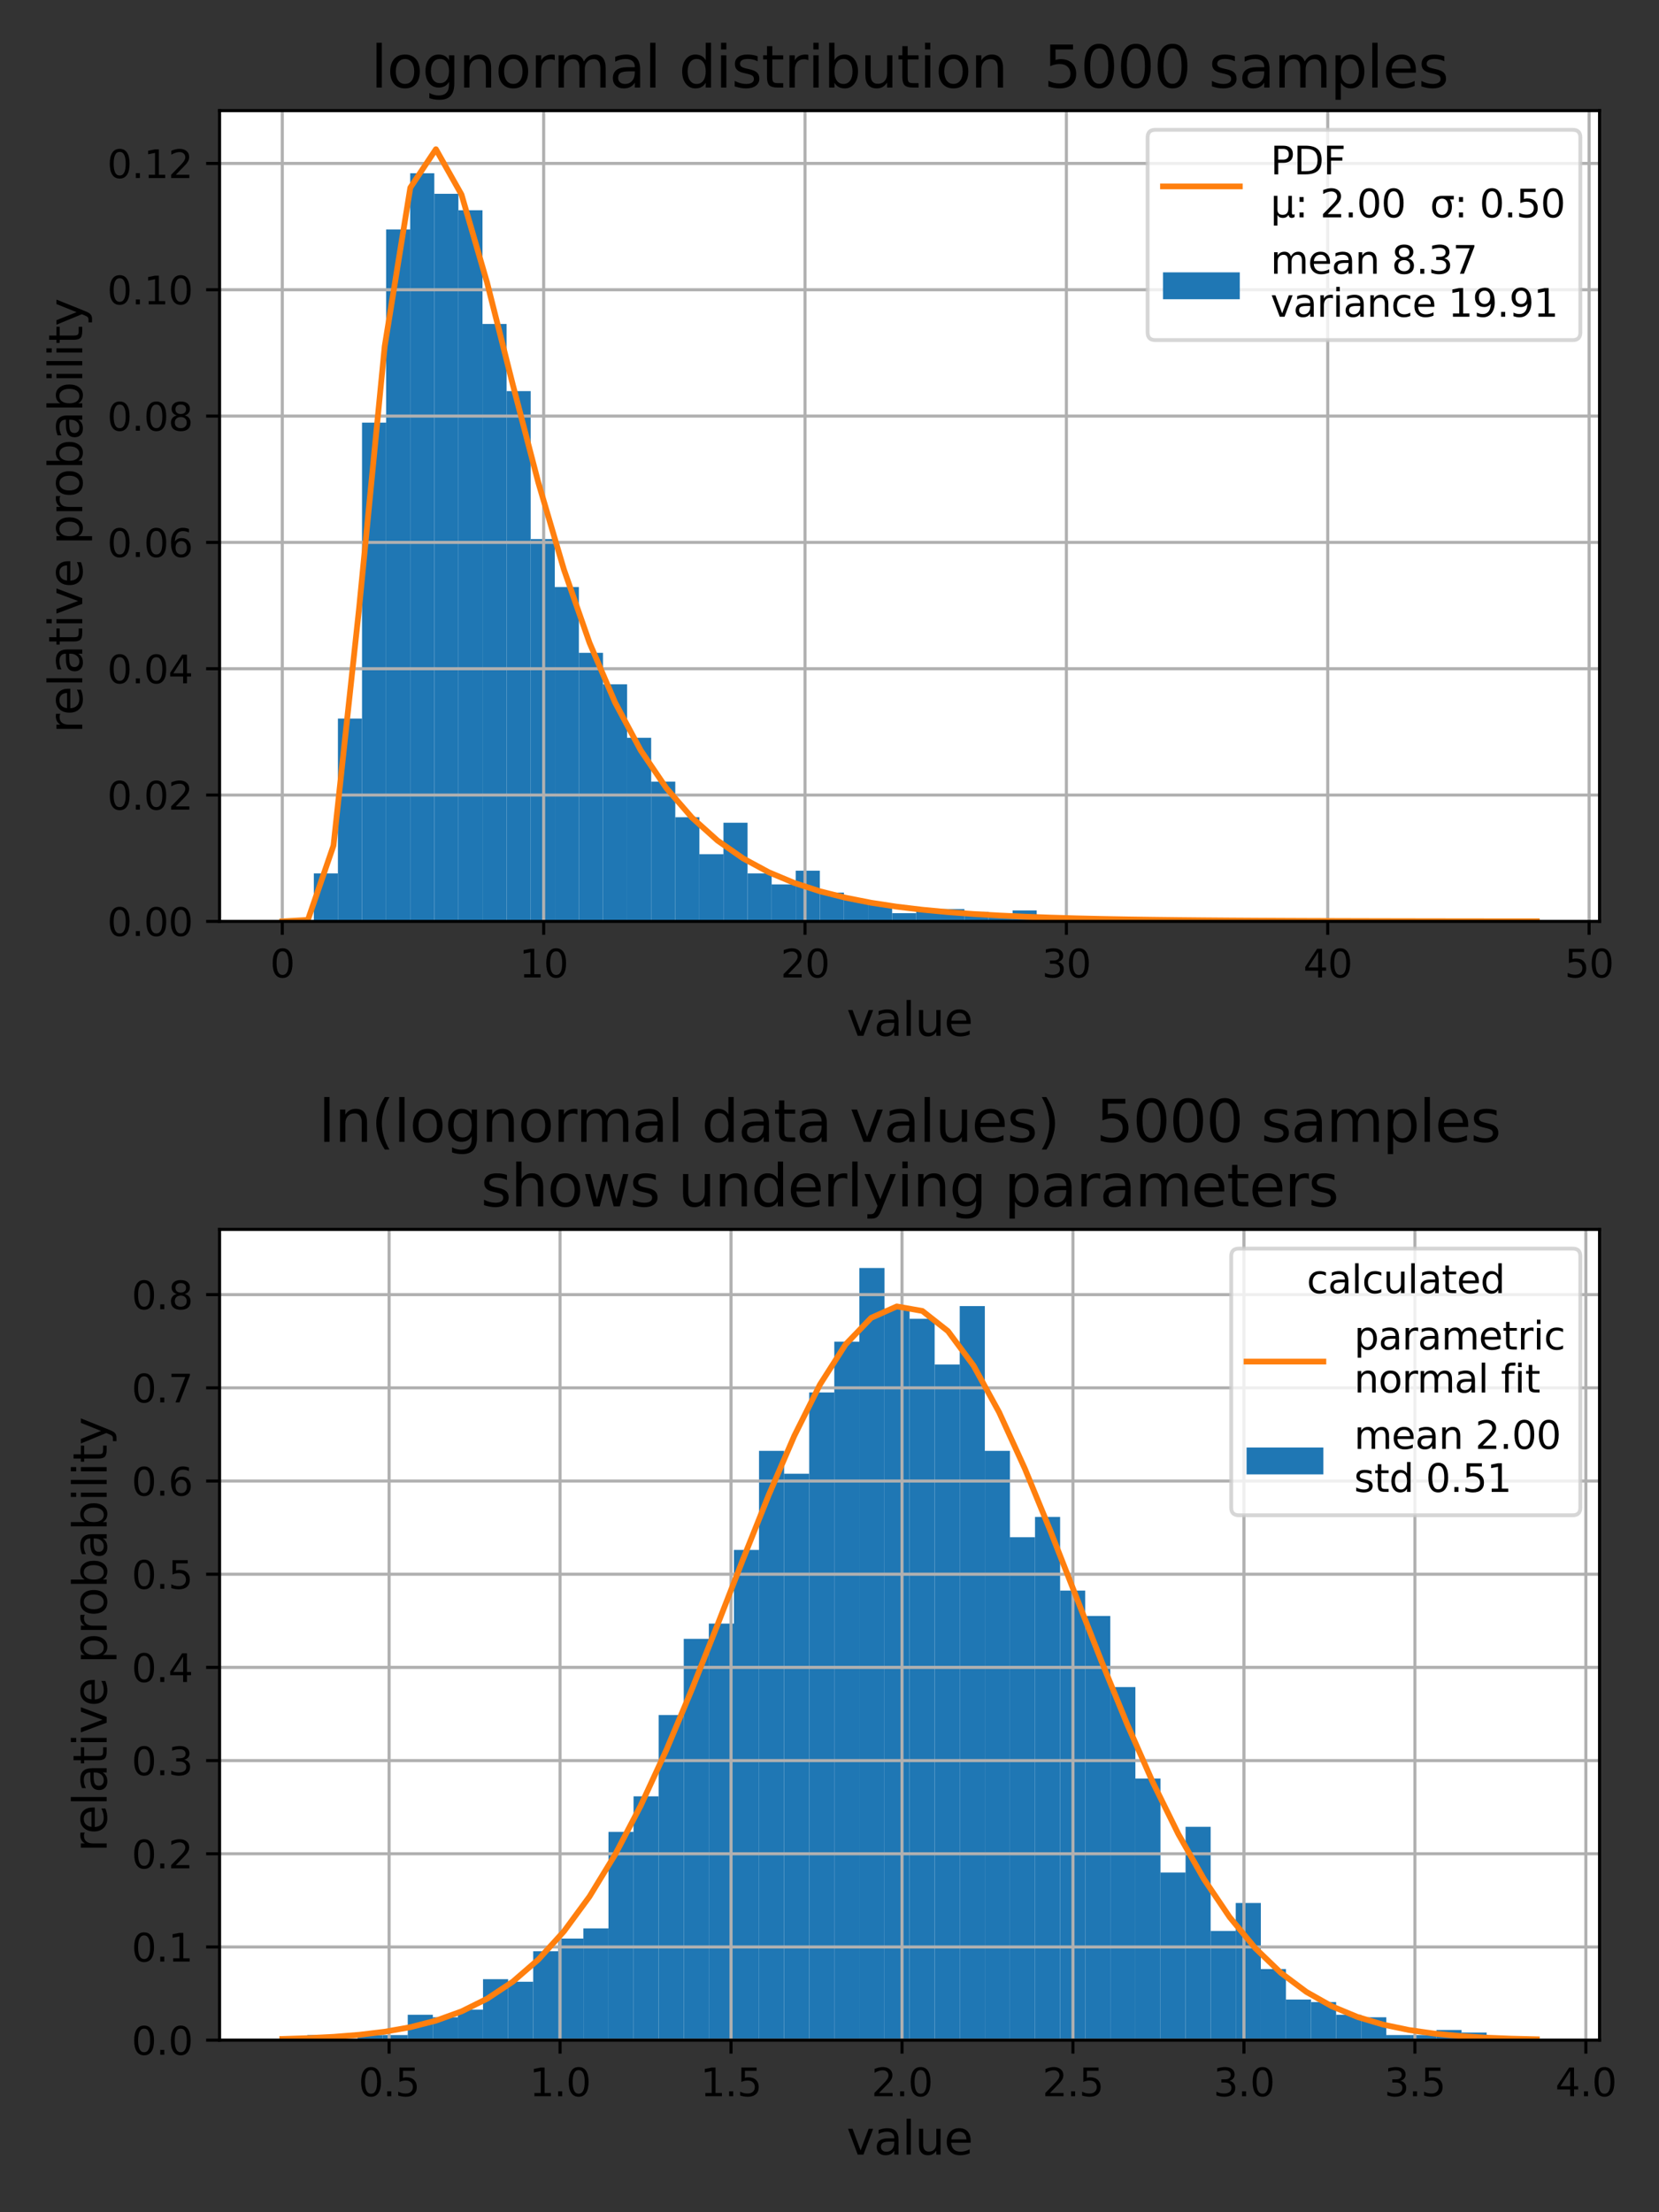 <?xml version="1.0" encoding="utf-8" standalone="no"?>
<!DOCTYPE svg PUBLIC "-//W3C//DTD SVG 1.1//EN"
  "http://www.w3.org/Graphics/SVG/1.1/DTD/svg11.dtd">
<svg height="576pt" version="1.1" viewBox="0 0 432 576" width="432pt" xmlns="http://www.w3.org/2000/svg" xmlns:xlink="http://www.w3.org/1999/xlink">
 <rect x="0" y="0" width="432" height="576" fill="#333333" stroke="none"/>
 <defs>
  <style type="text/css">*{stroke-linecap:butt;stroke-linejoin:round;}</style>
 </defs>
 <g id="figure_1">
  <g id="patch_1">
   <path d="M 0 576 
L 432 576 
L 432 0 
L 0 0 
z
" style="fill:none;"/>
  </g>
  <g id="axes_1">
   <g id="patch_2">
    <path d="M 57.175 239.9 
L 416.521 239.9 
L 416.521 28.8 
L 57.175 28.8 
z
" style="fill:#ffffff;"/>
   </g>
   <g id="patch_3">
    <path clip-path="url(#pe309873533)" d="M 81.72 239.9 
L 87.994 239.9 
L 87.994 227.414 
L 81.72 227.414 
z
" style="fill:#1f77b4;"/>
   </g>
   <g id="patch_4">
    <path clip-path="url(#pe309873533)" d="M 87.994 239.9 
L 94.269 239.9 
L 94.269 187.1 
L 87.994 187.1 
z
" style="fill:#1f77b4;"/>
   </g>
   <g id="patch_5">
    <path clip-path="url(#pe309873533)" d="M 94.269 239.9 
L 100.543 239.9 
L 100.543 110.04 
L 94.269 110.04 
z
" style="fill:#1f77b4;"/>
   </g>
   <g id="patch_6">
    <path clip-path="url(#pe309873533)" d="M 100.543 239.9 
L 106.818 239.9 
L 106.818 59.738 
L 100.543 59.738 
z
" style="fill:#1f77b4;"/>
   </g>
   <g id="patch_7">
    <path clip-path="url(#pe309873533)" d="M 106.818 239.9 
L 113.093 239.9 
L 113.093 45.111 
L 106.818 45.111 
z
" style="fill:#1f77b4;"/>
   </g>
   <g id="patch_8">
    <path clip-path="url(#pe309873533)" d="M 113.093 239.9 
L 119.367 239.9 
L 119.367 50.462 
L 113.093 50.462 
z
" style="fill:#1f77b4;"/>
   </g>
   <g id="patch_9">
    <path clip-path="url(#pe309873533)" d="M 119.367 239.9 
L 125.642 239.9 
L 125.642 54.743 
L 119.367 54.743 
z
" style="fill:#1f77b4;"/>
   </g>
   <g id="patch_10">
    <path clip-path="url(#pe309873533)" d="M 125.642 239.9 
L 131.916 239.9 
L 131.916 84.354 
L 125.642 84.354 
z
" style="fill:#1f77b4;"/>
   </g>
   <g id="patch_11">
    <path clip-path="url(#pe309873533)" d="M 131.916 239.9 
L 138.191 239.9 
L 138.191 101.835 
L 131.916 101.835 
z
" style="fill:#1f77b4;"/>
   </g>
   <g id="patch_12">
    <path clip-path="url(#pe309873533)" d="M 138.191 239.9 
L 144.466 239.9 
L 144.466 140.365 
L 138.191 140.365 
z
" style="fill:#1f77b4;"/>
   </g>
   <g id="patch_13">
    <path clip-path="url(#pe309873533)" d="M 144.466 239.9 
L 150.74 239.9 
L 150.74 152.851 
L 144.466 152.851 
z
" style="fill:#1f77b4;"/>
   </g>
   <g id="patch_14">
    <path clip-path="url(#pe309873533)" d="M 150.74 239.9 
L 157.015 239.9 
L 157.015 169.976 
L 150.74 169.976 
z
" style="fill:#1f77b4;"/>
   </g>
   <g id="patch_15">
    <path clip-path="url(#pe309873533)" d="M 157.015 239.9 
L 163.289 239.9 
L 163.289 178.181 
L 157.015 178.181 
z
" style="fill:#1f77b4;"/>
   </g>
   <g id="patch_16">
    <path clip-path="url(#pe309873533)" d="M 163.289 239.9 
L 169.564 239.9 
L 169.564 192.095 
L 163.289 192.095 
z
" style="fill:#1f77b4;"/>
   </g>
   <g id="patch_17">
    <path clip-path="url(#pe309873533)" d="M 169.564 239.9 
L 175.839 239.9 
L 175.839 203.511 
L 169.564 203.511 
z
" style="fill:#1f77b4;"/>
   </g>
   <g id="patch_18">
    <path clip-path="url(#pe309873533)" d="M 175.839 239.9 
L 182.113 239.9 
L 182.113 212.786 
L 175.839 212.786 
z
" style="fill:#1f77b4;"/>
   </g>
   <g id="patch_19">
    <path clip-path="url(#pe309873533)" d="M 182.113 239.9 
L 188.388 239.9 
L 188.388 222.419 
L 182.113 222.419 
z
" style="fill:#1f77b4;"/>
   </g>
   <g id="patch_20">
    <path clip-path="url(#pe309873533)" d="M 188.388 239.9 
L 194.662 239.9 
L 194.662 214.213 
L 188.388 214.213 
z
" style="fill:#1f77b4;"/>
   </g>
   <g id="patch_21">
    <path clip-path="url(#pe309873533)" d="M 194.662 239.9 
L 200.937 239.9 
L 200.937 227.414 
L 194.662 227.414 
z
" style="fill:#1f77b4;"/>
   </g>
   <g id="patch_22">
    <path clip-path="url(#pe309873533)" d="M 200.937 239.9 
L 207.212 239.9 
L 207.212 230.268 
L 200.937 230.268 
z
" style="fill:#1f77b4;"/>
   </g>
   <g id="patch_23">
    <path clip-path="url(#pe309873533)" d="M 207.212 239.9 
L 213.486 239.9 
L 213.486 226.7 
L 207.212 226.7 
z
" style="fill:#1f77b4;"/>
   </g>
   <g id="patch_24">
    <path clip-path="url(#pe309873533)" d="M 213.486 239.9 
L 219.761 239.9 
L 219.761 232.408 
L 213.486 232.408 
z
" style="fill:#1f77b4;"/>
   </g>
   <g id="patch_25">
    <path clip-path="url(#pe309873533)" d="M 219.761 239.9 
L 226.035 239.9 
L 226.035 234.192 
L 219.761 234.192 
z
" style="fill:#1f77b4;"/>
   </g>
   <g id="patch_26">
    <path clip-path="url(#pe309873533)" d="M 226.035 239.9 
L 232.31 239.9 
L 232.31 235.262 
L 226.035 235.262 
z
" style="fill:#1f77b4;"/>
   </g>
   <g id="patch_27">
    <path clip-path="url(#pe309873533)" d="M 232.31 239.9 
L 238.585 239.9 
L 238.585 237.759 
L 232.31 237.759 
z
" style="fill:#1f77b4;"/>
   </g>
   <g id="patch_28">
    <path clip-path="url(#pe309873533)" d="M 238.585 239.9 
L 244.859 239.9 
L 244.859 237.403 
L 238.585 237.403 
z
" style="fill:#1f77b4;"/>
   </g>
   <g id="patch_29">
    <path clip-path="url(#pe309873533)" d="M 244.859 239.9 
L 251.134 239.9 
L 251.134 236.689 
L 244.859 236.689 
z
" style="fill:#1f77b4;"/>
   </g>
   <g id="patch_30">
    <path clip-path="url(#pe309873533)" d="M 251.134 239.9 
L 257.408 239.9 
L 257.408 237.403 
L 251.134 237.403 
z
" style="fill:#1f77b4;"/>
   </g>
   <g id="patch_31">
    <path clip-path="url(#pe309873533)" d="M 257.408 239.9 
L 263.683 239.9 
L 263.683 238.83 
L 257.408 238.83 
z
" style="fill:#1f77b4;"/>
   </g>
   <g id="patch_32">
    <path clip-path="url(#pe309873533)" d="M 263.683 239.9 
L 269.958 239.9 
L 269.958 237.046 
L 263.683 237.046 
z
" style="fill:#1f77b4;"/>
   </g>
   <g id="patch_33">
    <path clip-path="url(#pe309873533)" d="M 269.958 239.9 
L 276.232 239.9 
L 276.232 239.543 
L 269.958 239.543 
z
" style="fill:#1f77b4;"/>
   </g>
   <g id="patch_34">
    <path clip-path="url(#pe309873533)" d="M 276.232 239.9 
L 282.507 239.9 
L 282.507 239.186 
L 276.232 239.186 
z
" style="fill:#1f77b4;"/>
   </g>
   <g id="patch_35">
    <path clip-path="url(#pe309873533)" d="M 282.507 239.9 
L 288.781 239.9 
L 288.781 239.543 
L 282.507 239.543 
z
" style="fill:#1f77b4;"/>
   </g>
   <g id="patch_36">
    <path clip-path="url(#pe309873533)" d="M 288.781 239.9 
L 295.056 239.9 
L 295.056 239.543 
L 288.781 239.543 
z
" style="fill:#1f77b4;"/>
   </g>
   <g id="patch_37">
    <path clip-path="url(#pe309873533)" d="M 295.056 239.9 
L 301.331 239.9 
L 301.331 239.543 
L 295.056 239.543 
z
" style="fill:#1f77b4;"/>
   </g>
   <g id="patch_38">
    <path clip-path="url(#pe309873533)" d="M 301.331 239.9 
L 307.605 239.9 
L 307.605 239.543 
L 301.331 239.543 
z
" style="fill:#1f77b4;"/>
   </g>
   <g id="patch_39">
    <path clip-path="url(#pe309873533)" d="M 307.605 239.9 
L 313.88 239.9 
L 313.88 239.9 
L 307.605 239.9 
z
" style="fill:#1f77b4;"/>
   </g>
   <g id="patch_40">
    <path clip-path="url(#pe309873533)" d="M 313.88 239.9 
L 320.154 239.9 
L 320.154 239.186 
L 313.88 239.186 
z
" style="fill:#1f77b4;"/>
   </g>
   <g id="patch_41">
    <path clip-path="url(#pe309873533)" d="M 320.154 239.9 
L 326.429 239.9 
L 326.429 239.543 
L 320.154 239.543 
z
" style="fill:#1f77b4;"/>
   </g>
   <g id="patch_42">
    <path clip-path="url(#pe309873533)" d="M 326.429 239.9 
L 332.704 239.9 
L 332.704 239.543 
L 326.429 239.543 
z
" style="fill:#1f77b4;"/>
   </g>
   <g id="patch_43">
    <path clip-path="url(#pe309873533)" d="M 332.704 239.9 
L 338.978 239.9 
L 338.978 239.186 
L 332.704 239.186 
z
" style="fill:#1f77b4;"/>
   </g>
   <g id="patch_44">
    <path clip-path="url(#pe309873533)" d="M 338.978 239.9 
L 345.253 239.9 
L 345.253 239.543 
L 338.978 239.543 
z
" style="fill:#1f77b4;"/>
   </g>
   <g id="patch_45">
    <path clip-path="url(#pe309873533)" d="M 345.253 239.9 
L 351.527 239.9 
L 351.527 239.9 
L 345.253 239.9 
z
" style="fill:#1f77b4;"/>
   </g>
   <g id="patch_46">
    <path clip-path="url(#pe309873533)" d="M 351.527 239.9 
L 357.802 239.9 
L 357.802 239.9 
L 351.527 239.9 
z
" style="fill:#1f77b4;"/>
   </g>
   <g id="patch_47">
    <path clip-path="url(#pe309873533)" d="M 357.802 239.9 
L 364.077 239.9 
L 364.077 239.9 
L 357.802 239.9 
z
" style="fill:#1f77b4;"/>
   </g>
   <g id="patch_48">
    <path clip-path="url(#pe309873533)" d="M 364.077 239.9 
L 370.351 239.9 
L 370.351 239.9 
L 364.077 239.9 
z
" style="fill:#1f77b4;"/>
   </g>
   <g id="patch_49">
    <path clip-path="url(#pe309873533)" d="M 370.351 239.9 
L 376.626 239.9 
L 376.626 239.9 
L 370.351 239.9 
z
" style="fill:#1f77b4;"/>
   </g>
   <g id="patch_50">
    <path clip-path="url(#pe309873533)" d="M 376.626 239.9 
L 382.901 239.9 
L 382.901 239.9 
L 376.626 239.9 
z
" style="fill:#1f77b4;"/>
   </g>
   <g id="patch_51">
    <path clip-path="url(#pe309873533)" d="M 382.901 239.9 
L 389.175 239.9 
L 389.175 239.9 
L 382.901 239.9 
z
" style="fill:#1f77b4;"/>
   </g>
   <g id="patch_52">
    <path clip-path="url(#pe309873533)" d="M 389.175 239.9 
L 395.45 239.9 
L 395.45 239.543 
L 389.175 239.543 
z
" style="fill:#1f77b4;"/>
   </g>
   <g id="matplotlib.axis_1">
    <g id="xtick_1">
     <g id="line2d_1">
      <path clip-path="url(#pe309873533)" d="M 73.509 239.9 
L 73.509 28.8 
" style="fill:none;stroke:#b0b0b0;stroke-linecap:square;stroke-width:0.8;"/>
     </g>
     <g id="line2d_2">
      <defs>
       <path d="M 0 0 
L 0 3.5 
" id="m861114fdc4" style="stroke:#000000;stroke-width:0.8;"/>
      </defs>
      <g>
       <use style="stroke:#000000;stroke-width:0.8;" x="73.509" xlink:href="#m861114fdc4" y="239.9"/>
      </g>
     </g>
     <g id="text_1">
      <!-- 0 -->
      <g transform="translate(70.328 254.498)scale(0.1 -0.1)">
       <defs>
        <path d="M 2034 4250 
Q 1547 4250 1301 3770 
Q 1056 3291 1056 2328 
Q 1056 1369 1301 889 
Q 1547 409 2034 409 
Q 2525 409 2770 889 
Q 3016 1369 3016 2328 
Q 3016 3291 2770 3770 
Q 2525 4250 2034 4250 
z
M 2034 4750 
Q 2819 4750 3233 4129 
Q 3647 3509 3647 2328 
Q 3647 1150 3233 529 
Q 2819 -91 2034 -91 
Q 1250 -91 836 529 
Q 422 1150 422 2328 
Q 422 3509 836 4129 
Q 1250 4750 2034 4750 
z
" id="DejaVuSans-30" transform="scale(0.016)"/>
       </defs>
       <use xlink:href="#DejaVuSans-30"/>
      </g>
     </g>
    </g>
    <g id="xtick_2">
     <g id="line2d_3">
      <path clip-path="url(#pe309873533)" d="M 141.567 239.9 
L 141.567 28.8 
" style="fill:none;stroke:#b0b0b0;stroke-linecap:square;stroke-width:0.8;"/>
     </g>
     <g id="line2d_4">
      <g>
       <use style="stroke:#000000;stroke-width:0.8;" x="141.567" xlink:href="#m861114fdc4" y="239.9"/>
      </g>
     </g>
     <g id="text_2">
      <!-- 10 -->
      <g transform="translate(135.204 254.498)scale(0.1 -0.1)">
       <defs>
        <path d="M 794 531 
L 1825 531 
L 1825 4091 
L 703 3866 
L 703 4441 
L 1819 4666 
L 2450 4666 
L 2450 531 
L 3481 531 
L 3481 0 
L 794 0 
L 794 531 
z
" id="DejaVuSans-31" transform="scale(0.016)"/>
       </defs>
       <use xlink:href="#DejaVuSans-31"/>
       <use x="63.623" xlink:href="#DejaVuSans-30"/>
      </g>
     </g>
    </g>
    <g id="xtick_3">
     <g id="line2d_5">
      <path clip-path="url(#pe309873533)" d="M 209.625 239.9 
L 209.625 28.8 
" style="fill:none;stroke:#b0b0b0;stroke-linecap:square;stroke-width:0.8;"/>
     </g>
     <g id="line2d_6">
      <g>
       <use style="stroke:#000000;stroke-width:0.8;" x="209.625" xlink:href="#m861114fdc4" y="239.9"/>
      </g>
     </g>
     <g id="text_3">
      <!-- 20 -->
      <g transform="translate(203.263 254.498)scale(0.1 -0.1)">
       <defs>
        <path d="M 1228 531 
L 3431 531 
L 3431 0 
L 469 0 
L 469 531 
Q 828 903 1448 1529 
Q 2069 2156 2228 2338 
Q 2531 2678 2651 2914 
Q 2772 3150 2772 3378 
Q 2772 3750 2511 3984 
Q 2250 4219 1831 4219 
Q 1534 4219 1204 4116 
Q 875 4013 500 3803 
L 500 4441 
Q 881 4594 1212 4672 
Q 1544 4750 1819 4750 
Q 2544 4750 2975 4387 
Q 3406 4025 3406 3419 
Q 3406 3131 3298 2873 
Q 3191 2616 2906 2266 
Q 2828 2175 2409 1742 
Q 1991 1309 1228 531 
z
" id="DejaVuSans-32" transform="scale(0.016)"/>
       </defs>
       <use xlink:href="#DejaVuSans-32"/>
       <use x="63.623" xlink:href="#DejaVuSans-30"/>
      </g>
     </g>
    </g>
    <g id="xtick_4">
     <g id="line2d_7">
      <path clip-path="url(#pe309873533)" d="M 277.683 239.9 
L 277.683 28.8 
" style="fill:none;stroke:#b0b0b0;stroke-linecap:square;stroke-width:0.8;"/>
     </g>
     <g id="line2d_8">
      <g>
       <use style="stroke:#000000;stroke-width:0.8;" x="277.683" xlink:href="#m861114fdc4" y="239.9"/>
      </g>
     </g>
     <g id="text_4">
      <!-- 30 -->
      <g transform="translate(271.321 254.498)scale(0.1 -0.1)">
       <defs>
        <path d="M 2597 2516 
Q 3050 2419 3304 2112 
Q 3559 1806 3559 1356 
Q 3559 666 3084 287 
Q 2609 -91 1734 -91 
Q 1441 -91 1130 -33 
Q 819 25 488 141 
L 488 750 
Q 750 597 1062 519 
Q 1375 441 1716 441 
Q 2309 441 2620 675 
Q 2931 909 2931 1356 
Q 2931 1769 2642 2001 
Q 2353 2234 1838 2234 
L 1294 2234 
L 1294 2753 
L 1863 2753 
Q 2328 2753 2575 2939 
Q 2822 3125 2822 3475 
Q 2822 3834 2567 4026 
Q 2313 4219 1838 4219 
Q 1578 4219 1281 4162 
Q 984 4106 628 3988 
L 628 4550 
Q 988 4650 1302 4700 
Q 1616 4750 1894 4750 
Q 2613 4750 3031 4423 
Q 3450 4097 3450 3541 
Q 3450 3153 3228 2886 
Q 3006 2619 2597 2516 
z
" id="DejaVuSans-33" transform="scale(0.016)"/>
       </defs>
       <use xlink:href="#DejaVuSans-33"/>
       <use x="63.623" xlink:href="#DejaVuSans-30"/>
      </g>
     </g>
    </g>
    <g id="xtick_5">
     <g id="line2d_9">
      <path clip-path="url(#pe309873533)" d="M 345.741 239.9 
L 345.741 28.8 
" style="fill:none;stroke:#b0b0b0;stroke-linecap:square;stroke-width:0.8;"/>
     </g>
     <g id="line2d_10">
      <g>
       <use style="stroke:#000000;stroke-width:0.8;" x="345.741" xlink:href="#m861114fdc4" y="239.9"/>
      </g>
     </g>
     <g id="text_5">
      <!-- 40 -->
      <g transform="translate(339.379 254.498)scale(0.1 -0.1)">
       <defs>
        <path d="M 2419 4116 
L 825 1625 
L 2419 1625 
L 2419 4116 
z
M 2253 4666 
L 3047 4666 
L 3047 1625 
L 3713 1625 
L 3713 1100 
L 3047 1100 
L 3047 0 
L 2419 0 
L 2419 1100 
L 313 1100 
L 313 1709 
L 2253 4666 
z
" id="DejaVuSans-34" transform="scale(0.016)"/>
       </defs>
       <use xlink:href="#DejaVuSans-34"/>
       <use x="63.623" xlink:href="#DejaVuSans-30"/>
      </g>
     </g>
    </g>
    <g id="xtick_6">
     <g id="line2d_11">
      <path clip-path="url(#pe309873533)" d="M 413.799 239.9 
L 413.799 28.8 
" style="fill:none;stroke:#b0b0b0;stroke-linecap:square;stroke-width:0.8;"/>
     </g>
     <g id="line2d_12">
      <g>
       <use style="stroke:#000000;stroke-width:0.8;" x="413.799" xlink:href="#m861114fdc4" y="239.9"/>
      </g>
     </g>
     <g id="text_6">
      <!-- 50 -->
      <g transform="translate(407.437 254.498)scale(0.1 -0.1)">
       <defs>
        <path d="M 691 4666 
L 3169 4666 
L 3169 4134 
L 1269 4134 
L 1269 2991 
Q 1406 3038 1543 3061 
Q 1681 3084 1819 3084 
Q 2600 3084 3056 2656 
Q 3513 2228 3513 1497 
Q 3513 744 3044 326 
Q 2575 -91 1722 -91 
Q 1428 -91 1123 -41 
Q 819 9 494 109 
L 494 744 
Q 775 591 1075 516 
Q 1375 441 1709 441 
Q 2250 441 2565 725 
Q 2881 1009 2881 1497 
Q 2881 1984 2565 2268 
Q 2250 2553 1709 2553 
Q 1456 2553 1204 2497 
Q 953 2441 691 2322 
L 691 4666 
z
" id="DejaVuSans-35" transform="scale(0.016)"/>
       </defs>
       <use xlink:href="#DejaVuSans-35"/>
       <use x="63.623" xlink:href="#DejaVuSans-30"/>
      </g>
     </g>
    </g>
    <g id="text_7">
     <!-- value -->
     <g transform="translate(220.459 269.696)scale(0.12 -0.12)">
      <defs>
       <path d="M 191 3500 
L 800 3500 
L 1894 563 
L 2988 3500 
L 3597 3500 
L 2284 0 
L 1503 0 
L 191 3500 
z
" id="DejaVuSans-76" transform="scale(0.016)"/>
       <path d="M 2194 1759 
Q 1497 1759 1228 1600 
Q 959 1441 959 1056 
Q 959 750 1161 570 
Q 1363 391 1709 391 
Q 2188 391 2477 730 
Q 2766 1069 2766 1631 
L 2766 1759 
L 2194 1759 
z
M 3341 1997 
L 3341 0 
L 2766 0 
L 2766 531 
Q 2569 213 2275 61 
Q 1981 -91 1556 -91 
Q 1019 -91 701 211 
Q 384 513 384 1019 
Q 384 1609 779 1909 
Q 1175 2209 1959 2209 
L 2766 2209 
L 2766 2266 
Q 2766 2663 2505 2880 
Q 2244 3097 1772 3097 
Q 1472 3097 1187 3025 
Q 903 2953 641 2809 
L 641 3341 
Q 956 3463 1253 3523 
Q 1550 3584 1831 3584 
Q 2591 3584 2966 3190 
Q 3341 2797 3341 1997 
z
" id="DejaVuSans-61" transform="scale(0.016)"/>
       <path d="M 603 4863 
L 1178 4863 
L 1178 0 
L 603 0 
L 603 4863 
z
" id="DejaVuSans-6c" transform="scale(0.016)"/>
       <path d="M 544 1381 
L 544 3500 
L 1119 3500 
L 1119 1403 
Q 1119 906 1312 657 
Q 1506 409 1894 409 
Q 2359 409 2629 706 
Q 2900 1003 2900 1516 
L 2900 3500 
L 3475 3500 
L 3475 0 
L 2900 0 
L 2900 538 
Q 2691 219 2414 64 
Q 2138 -91 1772 -91 
Q 1169 -91 856 284 
Q 544 659 544 1381 
z
M 1991 3584 
L 1991 3584 
z
" id="DejaVuSans-75" transform="scale(0.016)"/>
       <path d="M 3597 1894 
L 3597 1613 
L 953 1613 
Q 991 1019 1311 708 
Q 1631 397 2203 397 
Q 2534 397 2845 478 
Q 3156 559 3463 722 
L 3463 178 
Q 3153 47 2828 -22 
Q 2503 -91 2169 -91 
Q 1331 -91 842 396 
Q 353 884 353 1716 
Q 353 2575 817 3079 
Q 1281 3584 2069 3584 
Q 2775 3584 3186 3129 
Q 3597 2675 3597 1894 
z
M 3022 2063 
Q 3016 2534 2758 2815 
Q 2500 3097 2075 3097 
Q 1594 3097 1305 2825 
Q 1016 2553 972 2059 
L 3022 2063 
z
" id="DejaVuSans-65" transform="scale(0.016)"/>
      </defs>
      <use xlink:href="#DejaVuSans-76"/>
      <use x="59.18" xlink:href="#DejaVuSans-61"/>
      <use x="120.459" xlink:href="#DejaVuSans-6c"/>
      <use x="148.242" xlink:href="#DejaVuSans-75"/>
      <use x="211.621" xlink:href="#DejaVuSans-65"/>
     </g>
    </g>
   </g>
   <g id="matplotlib.axis_2">
    <g id="ytick_1">
     <g id="line2d_13">
      <path clip-path="url(#pe309873533)" d="M 57.175 239.9 
L 416.521 239.9 
" style="fill:none;stroke:#b0b0b0;stroke-linecap:square;stroke-width:0.8;"/>
     </g>
     <g id="line2d_14">
      <defs>
       <path d="M 0 0 
L -3.5 0 
" id="m54d31de3df" style="stroke:#000000;stroke-width:0.8;"/>
      </defs>
      <g>
       <use style="stroke:#000000;stroke-width:0.8;" x="57.175" xlink:href="#m54d31de3df" y="239.9"/>
      </g>
     </g>
     <g id="text_8">
      <!-- 0.00 -->
      <g transform="translate(27.909 243.699)scale(0.1 -0.1)">
       <defs>
        <path d="M 684 794 
L 1344 794 
L 1344 0 
L 684 0 
L 684 794 
z
" id="DejaVuSans-2e" transform="scale(0.016)"/>
       </defs>
       <use xlink:href="#DejaVuSans-30"/>
       <use x="63.623" xlink:href="#DejaVuSans-2e"/>
       <use x="95.41" xlink:href="#DejaVuSans-30"/>
       <use x="159.033" xlink:href="#DejaVuSans-30"/>
      </g>
     </g>
    </g>
    <g id="ytick_2">
     <g id="line2d_15">
      <path clip-path="url(#pe309873533)" d="M 57.175 207.009 
L 416.521 207.009 
" style="fill:none;stroke:#b0b0b0;stroke-linecap:square;stroke-width:0.8;"/>
     </g>
     <g id="line2d_16">
      <g>
       <use style="stroke:#000000;stroke-width:0.8;" x="57.175" xlink:href="#m54d31de3df" y="207.009"/>
      </g>
     </g>
     <g id="text_9">
      <!-- 0.02 -->
      <g transform="translate(27.909 210.808)scale(0.1 -0.1)">
       <use xlink:href="#DejaVuSans-30"/>
       <use x="63.623" xlink:href="#DejaVuSans-2e"/>
       <use x="95.41" xlink:href="#DejaVuSans-30"/>
       <use x="159.033" xlink:href="#DejaVuSans-32"/>
      </g>
     </g>
    </g>
    <g id="ytick_3">
     <g id="line2d_17">
      <path clip-path="url(#pe309873533)" d="M 57.175 174.118 
L 416.521 174.118 
" style="fill:none;stroke:#b0b0b0;stroke-linecap:square;stroke-width:0.8;"/>
     </g>
     <g id="line2d_18">
      <g>
       <use style="stroke:#000000;stroke-width:0.8;" x="57.175" xlink:href="#m54d31de3df" y="174.118"/>
      </g>
     </g>
     <g id="text_10">
      <!-- 0.04 -->
      <g transform="translate(27.909 177.917)scale(0.1 -0.1)">
       <use xlink:href="#DejaVuSans-30"/>
       <use x="63.623" xlink:href="#DejaVuSans-2e"/>
       <use x="95.41" xlink:href="#DejaVuSans-30"/>
       <use x="159.033" xlink:href="#DejaVuSans-34"/>
      </g>
     </g>
    </g>
    <g id="ytick_4">
     <g id="line2d_19">
      <path clip-path="url(#pe309873533)" d="M 57.175 141.227 
L 416.521 141.227 
" style="fill:none;stroke:#b0b0b0;stroke-linecap:square;stroke-width:0.8;"/>
     </g>
     <g id="line2d_20">
      <g>
       <use style="stroke:#000000;stroke-width:0.8;" x="57.175" xlink:href="#m54d31de3df" y="141.227"/>
      </g>
     </g>
     <g id="text_11">
      <!-- 0.06 -->
      <g transform="translate(27.909 145.026)scale(0.1 -0.1)">
       <defs>
        <path d="M 2113 2584 
Q 1688 2584 1439 2293 
Q 1191 2003 1191 1497 
Q 1191 994 1439 701 
Q 1688 409 2113 409 
Q 2538 409 2786 701 
Q 3034 994 3034 1497 
Q 3034 2003 2786 2293 
Q 2538 2584 2113 2584 
z
M 3366 4563 
L 3366 3988 
Q 3128 4100 2886 4159 
Q 2644 4219 2406 4219 
Q 1781 4219 1451 3797 
Q 1122 3375 1075 2522 
Q 1259 2794 1537 2939 
Q 1816 3084 2150 3084 
Q 2853 3084 3261 2657 
Q 3669 2231 3669 1497 
Q 3669 778 3244 343 
Q 2819 -91 2113 -91 
Q 1303 -91 875 529 
Q 447 1150 447 2328 
Q 447 3434 972 4092 
Q 1497 4750 2381 4750 
Q 2619 4750 2861 4703 
Q 3103 4656 3366 4563 
z
" id="DejaVuSans-36" transform="scale(0.016)"/>
       </defs>
       <use xlink:href="#DejaVuSans-30"/>
       <use x="63.623" xlink:href="#DejaVuSans-2e"/>
       <use x="95.41" xlink:href="#DejaVuSans-30"/>
       <use x="159.033" xlink:href="#DejaVuSans-36"/>
      </g>
     </g>
    </g>
    <g id="ytick_5">
     <g id="line2d_21">
      <path clip-path="url(#pe309873533)" d="M 57.175 108.335 
L 416.521 108.335 
" style="fill:none;stroke:#b0b0b0;stroke-linecap:square;stroke-width:0.8;"/>
     </g>
     <g id="line2d_22">
      <g>
       <use style="stroke:#000000;stroke-width:0.8;" x="57.175" xlink:href="#m54d31de3df" y="108.335"/>
      </g>
     </g>
     <g id="text_12">
      <!-- 0.08 -->
      <g transform="translate(27.909 112.135)scale(0.1 -0.1)">
       <defs>
        <path d="M 2034 2216 
Q 1584 2216 1326 1975 
Q 1069 1734 1069 1313 
Q 1069 891 1326 650 
Q 1584 409 2034 409 
Q 2484 409 2743 651 
Q 3003 894 3003 1313 
Q 3003 1734 2745 1975 
Q 2488 2216 2034 2216 
z
M 1403 2484 
Q 997 2584 770 2862 
Q 544 3141 544 3541 
Q 544 4100 942 4425 
Q 1341 4750 2034 4750 
Q 2731 4750 3128 4425 
Q 3525 4100 3525 3541 
Q 3525 3141 3298 2862 
Q 3072 2584 2669 2484 
Q 3125 2378 3379 2068 
Q 3634 1759 3634 1313 
Q 3634 634 3220 271 
Q 2806 -91 2034 -91 
Q 1263 -91 848 271 
Q 434 634 434 1313 
Q 434 1759 690 2068 
Q 947 2378 1403 2484 
z
M 1172 3481 
Q 1172 3119 1398 2916 
Q 1625 2713 2034 2713 
Q 2441 2713 2670 2916 
Q 2900 3119 2900 3481 
Q 2900 3844 2670 4047 
Q 2441 4250 2034 4250 
Q 1625 4250 1398 4047 
Q 1172 3844 1172 3481 
z
" id="DejaVuSans-38" transform="scale(0.016)"/>
       </defs>
       <use xlink:href="#DejaVuSans-30"/>
       <use x="63.623" xlink:href="#DejaVuSans-2e"/>
       <use x="95.41" xlink:href="#DejaVuSans-30"/>
       <use x="159.033" xlink:href="#DejaVuSans-38"/>
      </g>
     </g>
    </g>
    <g id="ytick_6">
     <g id="line2d_23">
      <path clip-path="url(#pe309873533)" d="M 57.175 75.444 
L 416.521 75.444 
" style="fill:none;stroke:#b0b0b0;stroke-linecap:square;stroke-width:0.8;"/>
     </g>
     <g id="line2d_24">
      <g>
       <use style="stroke:#000000;stroke-width:0.8;" x="57.175" xlink:href="#m54d31de3df" y="75.444"/>
      </g>
     </g>
     <g id="text_13">
      <!-- 0.10 -->
      <g transform="translate(27.909 79.243)scale(0.1 -0.1)">
       <use xlink:href="#DejaVuSans-30"/>
       <use x="63.623" xlink:href="#DejaVuSans-2e"/>
       <use x="95.41" xlink:href="#DejaVuSans-31"/>
       <use x="159.033" xlink:href="#DejaVuSans-30"/>
      </g>
     </g>
    </g>
    <g id="ytick_7">
     <g id="line2d_25">
      <path clip-path="url(#pe309873533)" d="M 57.175 42.553 
L 416.521 42.553 
" style="fill:none;stroke:#b0b0b0;stroke-linecap:square;stroke-width:0.8;"/>
     </g>
     <g id="line2d_26">
      <g>
       <use style="stroke:#000000;stroke-width:0.8;" x="57.175" xlink:href="#m54d31de3df" y="42.553"/>
      </g>
     </g>
     <g id="text_14">
      <!-- 0.12 -->
      <g transform="translate(27.909 46.352)scale(0.1 -0.1)">
       <use xlink:href="#DejaVuSans-30"/>
       <use x="63.623" xlink:href="#DejaVuSans-2e"/>
       <use x="95.41" xlink:href="#DejaVuSans-31"/>
       <use x="159.033" xlink:href="#DejaVuSans-32"/>
      </g>
     </g>
    </g>
    <g id="text_15">
     <!-- relative probability -->
     <g transform="translate(21.414 190.897)rotate(-90)scale(0.12 -0.12)">
      <defs>
       <path d="M 2631 2963 
Q 2534 3019 2420 3045 
Q 2306 3072 2169 3072 
Q 1681 3072 1420 2755 
Q 1159 2438 1159 1844 
L 1159 0 
L 581 0 
L 581 3500 
L 1159 3500 
L 1159 2956 
Q 1341 3275 1631 3429 
Q 1922 3584 2338 3584 
Q 2397 3584 2469 3576 
Q 2541 3569 2628 3553 
L 2631 2963 
z
" id="DejaVuSans-72" transform="scale(0.016)"/>
       <path d="M 1172 4494 
L 1172 3500 
L 2356 3500 
L 2356 3053 
L 1172 3053 
L 1172 1153 
Q 1172 725 1289 603 
Q 1406 481 1766 481 
L 2356 481 
L 2356 0 
L 1766 0 
Q 1100 0 847 248 
Q 594 497 594 1153 
L 594 3053 
L 172 3053 
L 172 3500 
L 594 3500 
L 594 4494 
L 1172 4494 
z
" id="DejaVuSans-74" transform="scale(0.016)"/>
       <path d="M 603 3500 
L 1178 3500 
L 1178 0 
L 603 0 
L 603 3500 
z
M 603 4863 
L 1178 4863 
L 1178 4134 
L 603 4134 
L 603 4863 
z
" id="DejaVuSans-69" transform="scale(0.016)"/>
       <path id="DejaVuSans-20" transform="scale(0.016)"/>
       <path d="M 1159 525 
L 1159 -1331 
L 581 -1331 
L 581 3500 
L 1159 3500 
L 1159 2969 
Q 1341 3281 1617 3432 
Q 1894 3584 2278 3584 
Q 2916 3584 3314 3078 
Q 3713 2572 3713 1747 
Q 3713 922 3314 415 
Q 2916 -91 2278 -91 
Q 1894 -91 1617 61 
Q 1341 213 1159 525 
z
M 3116 1747 
Q 3116 2381 2855 2742 
Q 2594 3103 2138 3103 
Q 1681 3103 1420 2742 
Q 1159 2381 1159 1747 
Q 1159 1113 1420 752 
Q 1681 391 2138 391 
Q 2594 391 2855 752 
Q 3116 1113 3116 1747 
z
" id="DejaVuSans-70" transform="scale(0.016)"/>
       <path d="M 1959 3097 
Q 1497 3097 1228 2736 
Q 959 2375 959 1747 
Q 959 1119 1226 758 
Q 1494 397 1959 397 
Q 2419 397 2687 759 
Q 2956 1122 2956 1747 
Q 2956 2369 2687 2733 
Q 2419 3097 1959 3097 
z
M 1959 3584 
Q 2709 3584 3137 3096 
Q 3566 2609 3566 1747 
Q 3566 888 3137 398 
Q 2709 -91 1959 -91 
Q 1206 -91 779 398 
Q 353 888 353 1747 
Q 353 2609 779 3096 
Q 1206 3584 1959 3584 
z
" id="DejaVuSans-6f" transform="scale(0.016)"/>
       <path d="M 3116 1747 
Q 3116 2381 2855 2742 
Q 2594 3103 2138 3103 
Q 1681 3103 1420 2742 
Q 1159 2381 1159 1747 
Q 1159 1113 1420 752 
Q 1681 391 2138 391 
Q 2594 391 2855 752 
Q 3116 1113 3116 1747 
z
M 1159 2969 
Q 1341 3281 1617 3432 
Q 1894 3584 2278 3584 
Q 2916 3584 3314 3078 
Q 3713 2572 3713 1747 
Q 3713 922 3314 415 
Q 2916 -91 2278 -91 
Q 1894 -91 1617 61 
Q 1341 213 1159 525 
L 1159 0 
L 581 0 
L 581 4863 
L 1159 4863 
L 1159 2969 
z
" id="DejaVuSans-62" transform="scale(0.016)"/>
       <path d="M 2059 -325 
Q 1816 -950 1584 -1140 
Q 1353 -1331 966 -1331 
L 506 -1331 
L 506 -850 
L 844 -850 
Q 1081 -850 1212 -737 
Q 1344 -625 1503 -206 
L 1606 56 
L 191 3500 
L 800 3500 
L 1894 763 
L 2988 3500 
L 3597 3500 
L 2059 -325 
z
" id="DejaVuSans-79" transform="scale(0.016)"/>
      </defs>
      <use xlink:href="#DejaVuSans-72"/>
      <use x="38.863" xlink:href="#DejaVuSans-65"/>
      <use x="100.387" xlink:href="#DejaVuSans-6c"/>
      <use x="128.17" xlink:href="#DejaVuSans-61"/>
      <use x="189.449" xlink:href="#DejaVuSans-74"/>
      <use x="228.658" xlink:href="#DejaVuSans-69"/>
      <use x="256.441" xlink:href="#DejaVuSans-76"/>
      <use x="315.621" xlink:href="#DejaVuSans-65"/>
      <use x="377.145" xlink:href="#DejaVuSans-20"/>
      <use x="408.932" xlink:href="#DejaVuSans-70"/>
      <use x="472.408" xlink:href="#DejaVuSans-72"/>
      <use x="511.271" xlink:href="#DejaVuSans-6f"/>
      <use x="572.453" xlink:href="#DejaVuSans-62"/>
      <use x="635.93" xlink:href="#DejaVuSans-61"/>
      <use x="697.209" xlink:href="#DejaVuSans-62"/>
      <use x="760.686" xlink:href="#DejaVuSans-69"/>
      <use x="788.469" xlink:href="#DejaVuSans-6c"/>
      <use x="816.252" xlink:href="#DejaVuSans-69"/>
      <use x="844.035" xlink:href="#DejaVuSans-74"/>
      <use x="883.244" xlink:href="#DejaVuSans-79"/>
     </g>
    </g>
   </g>
   <g id="line2d_27">
    <path clip-path="url(#pe309873533)" d="M 73.509 239.9 
L 80.176 239.519 
L 86.843 220.162 
L 93.51 158.347 
L 100.177 90.141 
L 106.843 48.861 
L 113.51 38.852 
L 120.177 50.666 
L 126.844 73.617 
L 133.511 100.067 
L 140.178 125.642 
L 146.845 148.295 
L 153.512 167.368 
L 160.179 182.931 
L 166.846 195.374 
L 173.513 205.195 
L 180.179 212.881 
L 186.846 218.864 
L 193.513 223.509 
L 200.18 227.109 
L 206.847 229.9 
L 213.514 232.064 
L 220.181 233.744 
L 226.848 235.052 
L 233.515 236.071 
L 240.182 236.867 
L 246.849 237.491 
L 253.516 237.981 
L 260.182 238.367 
L 266.849 238.672 
L 273.516 238.913 
L 280.183 239.105 
L 286.85 239.258 
L 293.517 239.379 
L 300.184 239.477 
L 306.851 239.556 
L 313.518 239.619 
L 320.185 239.67 
L 326.852 239.711 
L 333.518 239.745 
L 340.185 239.772 
L 346.852 239.794 
L 353.519 239.812 
L 360.186 239.827 
L 366.853 239.839 
L 373.52 239.85 
L 380.187 239.858 
L 386.854 239.865 
L 393.521 239.87 
L 400.188 239.875 
" style="fill:none;stroke:#ff7f0e;stroke-linecap:square;stroke-width:1.5;"/>
   </g>
   <g id="patch_53">
    <path d="M 57.175 239.9 
L 57.175 28.8 
" style="fill:none;stroke:#000000;stroke-linecap:square;stroke-linejoin:miter;stroke-width:0.8;"/>
   </g>
   <g id="patch_54">
    <path d="M 416.521 239.9 
L 416.521 28.8 
" style="fill:none;stroke:#000000;stroke-linecap:square;stroke-linejoin:miter;stroke-width:0.8;"/>
   </g>
   <g id="patch_55">
    <path d="M 57.175 239.9 
L 416.521 239.9 
" style="fill:none;stroke:#000000;stroke-linecap:square;stroke-linejoin:miter;stroke-width:0.8;"/>
   </g>
   <g id="patch_56">
    <path d="M 57.175 28.8 
L 416.521 28.8 
" style="fill:none;stroke:#000000;stroke-linecap:square;stroke-linejoin:miter;stroke-width:0.8;"/>
   </g>
   <g id="text_16">
    <!-- lognormal distribution  5000 samples -->
    <g transform="translate(96.598 22.8)scale(0.15 -0.15)">
     <defs>
      <path d="M 2906 1791 
Q 2906 2416 2648 2759 
Q 2391 3103 1925 3103 
Q 1463 3103 1205 2759 
Q 947 2416 947 1791 
Q 947 1169 1205 825 
Q 1463 481 1925 481 
Q 2391 481 2648 825 
Q 2906 1169 2906 1791 
z
M 3481 434 
Q 3481 -459 3084 -895 
Q 2688 -1331 1869 -1331 
Q 1566 -1331 1297 -1286 
Q 1028 -1241 775 -1147 
L 775 -588 
Q 1028 -725 1275 -790 
Q 1522 -856 1778 -856 
Q 2344 -856 2625 -561 
Q 2906 -266 2906 331 
L 2906 616 
Q 2728 306 2450 153 
Q 2172 0 1784 0 
Q 1141 0 747 490 
Q 353 981 353 1791 
Q 353 2603 747 3093 
Q 1141 3584 1784 3584 
Q 2172 3584 2450 3431 
Q 2728 3278 2906 2969 
L 2906 3500 
L 3481 3500 
L 3481 434 
z
" id="DejaVuSans-67" transform="scale(0.016)"/>
      <path d="M 3513 2113 
L 3513 0 
L 2938 0 
L 2938 2094 
Q 2938 2591 2744 2837 
Q 2550 3084 2163 3084 
Q 1697 3084 1428 2787 
Q 1159 2491 1159 1978 
L 1159 0 
L 581 0 
L 581 3500 
L 1159 3500 
L 1159 2956 
Q 1366 3272 1645 3428 
Q 1925 3584 2291 3584 
Q 2894 3584 3203 3211 
Q 3513 2838 3513 2113 
z
" id="DejaVuSans-6e" transform="scale(0.016)"/>
      <path d="M 3328 2828 
Q 3544 3216 3844 3400 
Q 4144 3584 4550 3584 
Q 5097 3584 5394 3201 
Q 5691 2819 5691 2113 
L 5691 0 
L 5113 0 
L 5113 2094 
Q 5113 2597 4934 2840 
Q 4756 3084 4391 3084 
Q 3944 3084 3684 2787 
Q 3425 2491 3425 1978 
L 3425 0 
L 2847 0 
L 2847 2094 
Q 2847 2600 2669 2842 
Q 2491 3084 2119 3084 
Q 1678 3084 1418 2786 
Q 1159 2488 1159 1978 
L 1159 0 
L 581 0 
L 581 3500 
L 1159 3500 
L 1159 2956 
Q 1356 3278 1631 3431 
Q 1906 3584 2284 3584 
Q 2666 3584 2933 3390 
Q 3200 3197 3328 2828 
z
" id="DejaVuSans-6d" transform="scale(0.016)"/>
      <path d="M 2906 2969 
L 2906 4863 
L 3481 4863 
L 3481 0 
L 2906 0 
L 2906 525 
Q 2725 213 2448 61 
Q 2172 -91 1784 -91 
Q 1150 -91 751 415 
Q 353 922 353 1747 
Q 353 2572 751 3078 
Q 1150 3584 1784 3584 
Q 2172 3584 2448 3432 
Q 2725 3281 2906 2969 
z
M 947 1747 
Q 947 1113 1208 752 
Q 1469 391 1925 391 
Q 2381 391 2643 752 
Q 2906 1113 2906 1747 
Q 2906 2381 2643 2742 
Q 2381 3103 1925 3103 
Q 1469 3103 1208 2742 
Q 947 2381 947 1747 
z
" id="DejaVuSans-64" transform="scale(0.016)"/>
      <path d="M 2834 3397 
L 2834 2853 
Q 2591 2978 2328 3040 
Q 2066 3103 1784 3103 
Q 1356 3103 1142 2972 
Q 928 2841 928 2578 
Q 928 2378 1081 2264 
Q 1234 2150 1697 2047 
L 1894 2003 
Q 2506 1872 2764 1633 
Q 3022 1394 3022 966 
Q 3022 478 2636 193 
Q 2250 -91 1575 -91 
Q 1294 -91 989 -36 
Q 684 19 347 128 
L 347 722 
Q 666 556 975 473 
Q 1284 391 1588 391 
Q 1994 391 2212 530 
Q 2431 669 2431 922 
Q 2431 1156 2273 1281 
Q 2116 1406 1581 1522 
L 1381 1569 
Q 847 1681 609 1914 
Q 372 2147 372 2553 
Q 372 3047 722 3315 
Q 1072 3584 1716 3584 
Q 2034 3584 2315 3537 
Q 2597 3491 2834 3397 
z
" id="DejaVuSans-73" transform="scale(0.016)"/>
     </defs>
     <use xlink:href="#DejaVuSans-6c"/>
     <use x="27.783" xlink:href="#DejaVuSans-6f"/>
     <use x="88.965" xlink:href="#DejaVuSans-67"/>
     <use x="152.441" xlink:href="#DejaVuSans-6e"/>
     <use x="215.82" xlink:href="#DejaVuSans-6f"/>
     <use x="277.002" xlink:href="#DejaVuSans-72"/>
     <use x="316.365" xlink:href="#DejaVuSans-6d"/>
     <use x="413.777" xlink:href="#DejaVuSans-61"/>
     <use x="475.057" xlink:href="#DejaVuSans-6c"/>
     <use x="502.84" xlink:href="#DejaVuSans-20"/>
     <use x="534.627" xlink:href="#DejaVuSans-64"/>
     <use x="598.104" xlink:href="#DejaVuSans-69"/>
     <use x="625.887" xlink:href="#DejaVuSans-73"/>
     <use x="677.986" xlink:href="#DejaVuSans-74"/>
     <use x="717.195" xlink:href="#DejaVuSans-72"/>
     <use x="758.309" xlink:href="#DejaVuSans-69"/>
     <use x="786.092" xlink:href="#DejaVuSans-62"/>
     <use x="849.568" xlink:href="#DejaVuSans-75"/>
     <use x="912.947" xlink:href="#DejaVuSans-74"/>
     <use x="952.156" xlink:href="#DejaVuSans-69"/>
     <use x="979.939" xlink:href="#DejaVuSans-6f"/>
     <use x="1041.121" xlink:href="#DejaVuSans-6e"/>
     <use x="1104.5" xlink:href="#DejaVuSans-20"/>
     <use x="1136.287" xlink:href="#DejaVuSans-20"/>
     <use x="1168.074" xlink:href="#DejaVuSans-35"/>
     <use x="1231.697" xlink:href="#DejaVuSans-30"/>
     <use x="1295.32" xlink:href="#DejaVuSans-30"/>
     <use x="1358.943" xlink:href="#DejaVuSans-30"/>
     <use x="1422.566" xlink:href="#DejaVuSans-20"/>
     <use x="1454.354" xlink:href="#DejaVuSans-73"/>
     <use x="1506.453" xlink:href="#DejaVuSans-61"/>
     <use x="1567.732" xlink:href="#DejaVuSans-6d"/>
     <use x="1665.145" xlink:href="#DejaVuSans-70"/>
     <use x="1728.621" xlink:href="#DejaVuSans-6c"/>
     <use x="1756.404" xlink:href="#DejaVuSans-65"/>
     <use x="1817.928" xlink:href="#DejaVuSans-73"/>
    </g>
   </g>
   <g id="legend_1">
    <g id="patch_57">
     <path d="M 300.84 88.552 
L 409.521 88.552 
Q 411.521 88.552 411.521 86.552 
L 411.521 35.8 
Q 411.521 33.8 409.521 33.8 
L 300.84 33.8 
Q 298.84 33.8 298.84 35.8 
L 298.84 86.552 
Q 298.84 88.552 300.84 88.552 
z
" style="fill:#ffffff;opacity:0.8;stroke:#cccccc;stroke-linejoin:miter;"/>
    </g>
    <g id="line2d_28">
     <path d="M 302.84 48.537 
L 322.84 48.537 
" style="fill:none;stroke:#ff7f0e;stroke-linecap:square;stroke-width:1.5;"/>
    </g>
    <g id="line2d_29"/>
    <g id="text_17">
     <!-- PDF -->
     <g transform="translate(330.84 45.398)scale(0.1 -0.1)">
      <defs>
       <path d="M 1259 4147 
L 1259 2394 
L 2053 2394 
Q 2494 2394 2734 2622 
Q 2975 2850 2975 3272 
Q 2975 3691 2734 3919 
Q 2494 4147 2053 4147 
L 1259 4147 
z
M 628 4666 
L 2053 4666 
Q 2838 4666 3239 4311 
Q 3641 3956 3641 3272 
Q 3641 2581 3239 2228 
Q 2838 1875 2053 1875 
L 1259 1875 
L 1259 0 
L 628 0 
L 628 4666 
z
" id="DejaVuSans-50" transform="scale(0.016)"/>
       <path d="M 1259 4147 
L 1259 519 
L 2022 519 
Q 2988 519 3436 956 
Q 3884 1394 3884 2338 
Q 3884 3275 3436 3711 
Q 2988 4147 2022 4147 
L 1259 4147 
z
M 628 4666 
L 1925 4666 
Q 3281 4666 3915 4102 
Q 4550 3538 4550 2338 
Q 4550 1131 3912 565 
Q 3275 0 1925 0 
L 628 0 
L 628 4666 
z
" id="DejaVuSans-44" transform="scale(0.016)"/>
       <path d="M 628 4666 
L 3309 4666 
L 3309 4134 
L 1259 4134 
L 1259 2759 
L 3109 2759 
L 3109 2228 
L 1259 2228 
L 1259 0 
L 628 0 
L 628 4666 
z
" id="DejaVuSans-46" transform="scale(0.016)"/>
      </defs>
      <use xlink:href="#DejaVuSans-50"/>
      <use x="60.303" xlink:href="#DejaVuSans-44"/>
      <use x="137.305" xlink:href="#DejaVuSans-46"/>
     </g>
     <!-- μ: 2.00  σ: 0.50 -->
     <g transform="translate(330.84 56.596)scale(0.1 -0.1)">
      <defs>
       <path d="M 544 -1331 
L 544 3500 
L 1119 3500 
L 1119 1325 
Q 1119 872 1334 640 
Q 1550 409 1972 409 
Q 2434 409 2667 671 
Q 2900 934 2900 1459 
L 2900 3500 
L 3475 3500 
L 3475 806 
Q 3475 619 3529 530 
Q 3584 441 3700 441 
Q 3728 441 3778 458 
Q 3828 475 3916 513 
L 3916 50 
Q 3788 -22 3673 -56 
Q 3559 -91 3450 -91 
Q 3234 -91 3106 31 
Q 2978 153 2931 403 
Q 2775 156 2548 32 
Q 2322 -91 2016 -91 
Q 1697 -91 1473 31 
Q 1250 153 1119 397 
L 1119 -1331 
L 544 -1331 
z
" id="DejaVuSans-3bc" transform="scale(0.016)"/>
       <path d="M 750 794 
L 1409 794 
L 1409 0 
L 750 0 
L 750 794 
z
M 750 3309 
L 1409 3309 
L 1409 2516 
L 750 2516 
L 750 3309 
z
" id="DejaVuSans-3a" transform="scale(0.016)"/>
       <path d="M 1959 3044 
Q 1484 3044 1228 2700 
Q 959 2341 959 1747 
Q 959 1119 1226 758 
Q 1494 397 1959 397 
Q 2419 397 2687 759 
Q 2956 1122 2956 1747 
Q 2956 2319 2688 2700 
Q 2441 3044 1959 3044 
z
M 1959 3500 
L 3869 3500 
L 3869 2925 
L 3225 2925 
Q 3566 2438 3566 1747 
Q 3566 888 3138 400 
Q 2709 -91 1959 -91 
Q 1206 -91 781 400 
Q 353 888 353 1747 
Q 353 2613 781 3097 
Q 1134 3500 1959 3500 
z
" id="DejaVuSans-3c3" transform="scale(0.016)"/>
      </defs>
      <use xlink:href="#DejaVuSans-3bc"/>
      <use x="63.623" xlink:href="#DejaVuSans-3a"/>
      <use x="97.314" xlink:href="#DejaVuSans-20"/>
      <use x="129.102" xlink:href="#DejaVuSans-32"/>
      <use x="192.725" xlink:href="#DejaVuSans-2e"/>
      <use x="224.512" xlink:href="#DejaVuSans-30"/>
      <use x="288.135" xlink:href="#DejaVuSans-30"/>
      <use x="351.758" xlink:href="#DejaVuSans-20"/>
      <use x="383.545" xlink:href="#DejaVuSans-20"/>
      <use x="415.332" xlink:href="#DejaVuSans-3c3"/>
      <use x="478.711" xlink:href="#DejaVuSans-3a"/>
      <use x="512.402" xlink:href="#DejaVuSans-20"/>
      <use x="544.189" xlink:href="#DejaVuSans-30"/>
      <use x="607.812" xlink:href="#DejaVuSans-2e"/>
      <use x="639.6" xlink:href="#DejaVuSans-35"/>
      <use x="703.223" xlink:href="#DejaVuSans-30"/>
     </g>
    </g>
    <g id="patch_58">
     <path d="M 302.84 77.913 
L 322.84 77.913 
L 322.84 70.913 
L 302.84 70.913 
z
" style="fill:#1f77b4;"/>
    </g>
    <g id="text_18">
     <!-- mean 8.37 -->
     <g transform="translate(330.84 71.274)scale(0.1 -0.1)">
      <defs>
       <path d="M 525 4666 
L 3525 4666 
L 3525 4397 
L 1831 0 
L 1172 0 
L 2766 4134 
L 525 4134 
L 525 4666 
z
" id="DejaVuSans-37" transform="scale(0.016)"/>
      </defs>
      <use xlink:href="#DejaVuSans-6d"/>
      <use x="97.412" xlink:href="#DejaVuSans-65"/>
      <use x="158.936" xlink:href="#DejaVuSans-61"/>
      <use x="220.215" xlink:href="#DejaVuSans-6e"/>
      <use x="283.594" xlink:href="#DejaVuSans-20"/>
      <use x="315.381" xlink:href="#DejaVuSans-38"/>
      <use x="379.004" xlink:href="#DejaVuSans-2e"/>
      <use x="410.791" xlink:href="#DejaVuSans-33"/>
      <use x="474.414" xlink:href="#DejaVuSans-37"/>
     </g>
     <!-- variance 19.91 -->
     <g transform="translate(330.84 82.472)scale(0.1 -0.1)">
      <defs>
       <path d="M 3122 3366 
L 3122 2828 
Q 2878 2963 2633 3030 
Q 2388 3097 2138 3097 
Q 1578 3097 1268 2742 
Q 959 2388 959 1747 
Q 959 1106 1268 751 
Q 1578 397 2138 397 
Q 2388 397 2633 464 
Q 2878 531 3122 666 
L 3122 134 
Q 2881 22 2623 -34 
Q 2366 -91 2075 -91 
Q 1284 -91 818 406 
Q 353 903 353 1747 
Q 353 2603 823 3093 
Q 1294 3584 2113 3584 
Q 2378 3584 2631 3529 
Q 2884 3475 3122 3366 
z
" id="DejaVuSans-63" transform="scale(0.016)"/>
       <path d="M 703 97 
L 703 672 
Q 941 559 1184 500 
Q 1428 441 1663 441 
Q 2288 441 2617 861 
Q 2947 1281 2994 2138 
Q 2813 1869 2534 1725 
Q 2256 1581 1919 1581 
Q 1219 1581 811 2004 
Q 403 2428 403 3163 
Q 403 3881 828 4315 
Q 1253 4750 1959 4750 
Q 2769 4750 3195 4129 
Q 3622 3509 3622 2328 
Q 3622 1225 3098 567 
Q 2575 -91 1691 -91 
Q 1453 -91 1209 -44 
Q 966 3 703 97 
z
M 1959 2075 
Q 2384 2075 2632 2365 
Q 2881 2656 2881 3163 
Q 2881 3666 2632 3958 
Q 2384 4250 1959 4250 
Q 1534 4250 1286 3958 
Q 1038 3666 1038 3163 
Q 1038 2656 1286 2365 
Q 1534 2075 1959 2075 
z
" id="DejaVuSans-39" transform="scale(0.016)"/>
      </defs>
      <use xlink:href="#DejaVuSans-76"/>
      <use x="59.18" xlink:href="#DejaVuSans-61"/>
      <use x="120.459" xlink:href="#DejaVuSans-72"/>
      <use x="161.572" xlink:href="#DejaVuSans-69"/>
      <use x="189.355" xlink:href="#DejaVuSans-61"/>
      <use x="250.635" xlink:href="#DejaVuSans-6e"/>
      <use x="314.014" xlink:href="#DejaVuSans-63"/>
      <use x="368.994" xlink:href="#DejaVuSans-65"/>
      <use x="430.518" xlink:href="#DejaVuSans-20"/>
      <use x="462.305" xlink:href="#DejaVuSans-31"/>
      <use x="525.928" xlink:href="#DejaVuSans-39"/>
      <use x="589.551" xlink:href="#DejaVuSans-2e"/>
      <use x="621.338" xlink:href="#DejaVuSans-39"/>
      <use x="684.961" xlink:href="#DejaVuSans-31"/>
     </g>
    </g>
   </g>
  </g>
  <g id="axes_2">
   <g id="patch_59">
    <path d="M 57.175 531.2 
L 416.521 531.2 
L 416.521 320.1 
L 57.175 320.1 
z
" style="fill:#ffffff;"/>
   </g>
   <g id="patch_60">
    <path clip-path="url(#p612540fa86)" d="M 73.509 531.2 
L 80.043 531.2 
L 80.043 530.539 
L 73.509 530.539 
z
" style="fill:#1f77b4;"/>
   </g>
   <g id="patch_61">
    <path clip-path="url(#p612540fa86)" d="M 80.043 531.2 
L 86.576 531.2 
L 86.576 529.877 
L 80.043 529.877 
z
" style="fill:#1f77b4;"/>
   </g>
   <g id="patch_62">
    <path clip-path="url(#p612540fa86)" d="M 86.576 531.2 
L 93.11 531.2 
L 93.11 531.2 
L 86.576 531.2 
z
" style="fill:#1f77b4;"/>
   </g>
   <g id="patch_63">
    <path clip-path="url(#p612540fa86)" d="M 93.11 531.2 
L 99.643 531.2 
L 99.643 529.877 
L 93.11 529.877 
z
" style="fill:#1f77b4;"/>
   </g>
   <g id="patch_64">
    <path clip-path="url(#p612540fa86)" d="M 99.643 531.2 
L 106.177 531.2 
L 106.177 529.877 
L 99.643 529.877 
z
" style="fill:#1f77b4;"/>
   </g>
   <g id="patch_65">
    <path clip-path="url(#p612540fa86)" d="M 106.177 531.2 
L 112.71 531.2 
L 112.71 524.587 
L 106.177 524.587 
z
" style="fill:#1f77b4;"/>
   </g>
   <g id="patch_66">
    <path clip-path="url(#p612540fa86)" d="M 112.71 531.2 
L 119.244 531.2 
L 119.244 525.248 
L 112.71 525.248 
z
" style="fill:#1f77b4;"/>
   </g>
   <g id="patch_67">
    <path clip-path="url(#p612540fa86)" d="M 119.244 531.2 
L 125.778 531.2 
L 125.778 523.264 
L 119.244 523.264 
z
" style="fill:#1f77b4;"/>
   </g>
   <g id="patch_68">
    <path clip-path="url(#p612540fa86)" d="M 125.778 531.2 
L 132.311 531.2 
L 132.311 515.328 
L 125.778 515.328 
z
" style="fill:#1f77b4;"/>
   </g>
   <g id="patch_69">
    <path clip-path="url(#p612540fa86)" d="M 132.311 531.2 
L 138.845 531.2 
L 138.845 515.989 
L 132.311 515.989 
z
" style="fill:#1f77b4;"/>
   </g>
   <g id="patch_70">
    <path clip-path="url(#p612540fa86)" d="M 138.845 531.2 
L 145.378 531.2 
L 145.378 508.053 
L 138.845 508.053 
z
" style="fill:#1f77b4;"/>
   </g>
   <g id="patch_71">
    <path clip-path="url(#p612540fa86)" d="M 145.378 531.2 
L 151.912 531.2 
L 151.912 504.746 
L 145.378 504.746 
z
" style="fill:#1f77b4;"/>
   </g>
   <g id="patch_72">
    <path clip-path="url(#p612540fa86)" d="M 151.912 531.2 
L 158.445 531.2 
L 158.445 502.101 
L 151.912 502.101 
z
" style="fill:#1f77b4;"/>
   </g>
   <g id="patch_73">
    <path clip-path="url(#p612540fa86)" d="M 158.445 531.2 
L 164.979 531.2 
L 164.979 476.97 
L 158.445 476.97 
z
" style="fill:#1f77b4;"/>
   </g>
   <g id="patch_74">
    <path clip-path="url(#p612540fa86)" d="M 164.979 531.2 
L 171.513 531.2 
L 171.513 467.711 
L 164.979 467.711 
z
" style="fill:#1f77b4;"/>
   </g>
   <g id="patch_75">
    <path clip-path="url(#p612540fa86)" d="M 171.513 531.2 
L 178.046 531.2 
L 178.046 446.548 
L 171.513 446.548 
z
" style="fill:#1f77b4;"/>
   </g>
   <g id="patch_76">
    <path clip-path="url(#p612540fa86)" d="M 178.046 531.2 
L 184.58 531.2 
L 184.58 426.708 
L 178.046 426.708 
z
" style="fill:#1f77b4;"/>
   </g>
   <g id="patch_77">
    <path clip-path="url(#p612540fa86)" d="M 184.58 531.2 
L 191.113 531.2 
L 191.113 422.74 
L 184.58 422.74 
z
" style="fill:#1f77b4;"/>
   </g>
   <g id="patch_78">
    <path clip-path="url(#p612540fa86)" d="M 191.113 531.2 
L 197.647 531.2 
L 197.647 403.561 
L 191.113 403.561 
z
" style="fill:#1f77b4;"/>
   </g>
   <g id="patch_79">
    <path clip-path="url(#p612540fa86)" d="M 197.647 531.2 
L 204.18 531.2 
L 204.18 377.769 
L 197.647 377.769 
z
" style="fill:#1f77b4;"/>
   </g>
   <g id="patch_80">
    <path clip-path="url(#p612540fa86)" d="M 204.18 531.2 
L 210.714 531.2 
L 210.714 383.721 
L 204.18 383.721 
z
" style="fill:#1f77b4;"/>
   </g>
   <g id="patch_81">
    <path clip-path="url(#p612540fa86)" d="M 210.714 531.2 
L 217.248 531.2 
L 217.248 362.558 
L 210.714 362.558 
z
" style="fill:#1f77b4;"/>
   </g>
   <g id="patch_82">
    <path clip-path="url(#p612540fa86)" d="M 217.248 531.2 
L 223.781 531.2 
L 223.781 349.331 
L 217.248 349.331 
z
" style="fill:#1f77b4;"/>
   </g>
   <g id="patch_83">
    <path clip-path="url(#p612540fa86)" d="M 223.781 531.2 
L 230.315 531.2 
L 230.315 330.152 
L 223.781 330.152 
z
" style="fill:#1f77b4;"/>
   </g>
   <g id="patch_84">
    <path clip-path="url(#p612540fa86)" d="M 230.315 531.2 
L 236.848 531.2 
L 236.848 340.734 
L 230.315 340.734 
z
" style="fill:#1f77b4;"/>
   </g>
   <g id="patch_85">
    <path clip-path="url(#p612540fa86)" d="M 236.848 531.2 
L 243.382 531.2 
L 243.382 343.379 
L 236.848 343.379 
z
" style="fill:#1f77b4;"/>
   </g>
   <g id="patch_86">
    <path clip-path="url(#p612540fa86)" d="M 243.382 531.2 
L 249.915 531.2 
L 249.915 355.283 
L 243.382 355.283 
z
" style="fill:#1f77b4;"/>
   </g>
   <g id="patch_87">
    <path clip-path="url(#p612540fa86)" d="M 249.915 531.2 
L 256.449 531.2 
L 256.449 340.072 
L 249.915 340.072 
z
" style="fill:#1f77b4;"/>
   </g>
   <g id="patch_88">
    <path clip-path="url(#p612540fa86)" d="M 256.449 531.2 
L 262.983 531.2 
L 262.983 377.769 
L 256.449 377.769 
z
" style="fill:#1f77b4;"/>
   </g>
   <g id="patch_89">
    <path clip-path="url(#p612540fa86)" d="M 262.983 531.2 
L 269.516 531.2 
L 269.516 400.255 
L 262.983 400.255 
z
" style="fill:#1f77b4;"/>
   </g>
   <g id="patch_90">
    <path clip-path="url(#p612540fa86)" d="M 269.516 531.2 
L 276.05 531.2 
L 276.05 394.964 
L 269.516 394.964 
z
" style="fill:#1f77b4;"/>
   </g>
   <g id="patch_91">
    <path clip-path="url(#p612540fa86)" d="M 276.05 531.2 
L 282.583 531.2 
L 282.583 414.143 
L 276.05 414.143 
z
" style="fill:#1f77b4;"/>
   </g>
   <g id="patch_92">
    <path clip-path="url(#p612540fa86)" d="M 282.583 531.2 
L 289.117 531.2 
L 289.117 420.756 
L 282.583 420.756 
z
" style="fill:#1f77b4;"/>
   </g>
   <g id="patch_93">
    <path clip-path="url(#p612540fa86)" d="M 289.117 531.2 
L 295.65 531.2 
L 295.65 439.274 
L 289.117 439.274 
z
" style="fill:#1f77b4;"/>
   </g>
   <g id="patch_94">
    <path clip-path="url(#p612540fa86)" d="M 295.65 531.2 
L 302.184 531.2 
L 302.184 463.082 
L 295.65 463.082 
z
" style="fill:#1f77b4;"/>
   </g>
   <g id="patch_95">
    <path clip-path="url(#p612540fa86)" d="M 302.184 531.2 
L 308.718 531.2 
L 308.718 487.552 
L 302.184 487.552 
z
" style="fill:#1f77b4;"/>
   </g>
   <g id="patch_96">
    <path clip-path="url(#p612540fa86)" d="M 308.718 531.2 
L 315.251 531.2 
L 315.251 475.647 
L 308.718 475.647 
z
" style="fill:#1f77b4;"/>
   </g>
   <g id="patch_97">
    <path clip-path="url(#p612540fa86)" d="M 315.251 531.2 
L 321.785 531.2 
L 321.785 502.762 
L 315.251 502.762 
z
" style="fill:#1f77b4;"/>
   </g>
   <g id="patch_98">
    <path clip-path="url(#p612540fa86)" d="M 321.785 531.2 
L 328.318 531.2 
L 328.318 495.488 
L 321.785 495.488 
z
" style="fill:#1f77b4;"/>
   </g>
   <g id="patch_99">
    <path clip-path="url(#p612540fa86)" d="M 328.318 531.2 
L 334.852 531.2 
L 334.852 512.682 
L 328.318 512.682 
z
" style="fill:#1f77b4;"/>
   </g>
   <g id="patch_100">
    <path clip-path="url(#p612540fa86)" d="M 334.852 531.2 
L 341.385 531.2 
L 341.385 520.619 
L 334.852 520.619 
z
" style="fill:#1f77b4;"/>
   </g>
   <g id="patch_101">
    <path clip-path="url(#p612540fa86)" d="M 341.385 531.2 
L 347.919 531.2 
L 347.919 521.28 
L 341.385 521.28 
z
" style="fill:#1f77b4;"/>
   </g>
   <g id="patch_102">
    <path clip-path="url(#p612540fa86)" d="M 347.919 531.2 
L 354.453 531.2 
L 354.453 524.587 
L 347.919 524.587 
z
" style="fill:#1f77b4;"/>
   </g>
   <g id="patch_103">
    <path clip-path="url(#p612540fa86)" d="M 354.453 531.2 
L 360.986 531.2 
L 360.986 525.248 
L 354.453 525.248 
z
" style="fill:#1f77b4;"/>
   </g>
   <g id="patch_104">
    <path clip-path="url(#p612540fa86)" d="M 360.986 531.2 
L 367.52 531.2 
L 367.52 529.877 
L 360.986 529.877 
z
" style="fill:#1f77b4;"/>
   </g>
   <g id="patch_105">
    <path clip-path="url(#p612540fa86)" d="M 367.52 531.2 
L 374.053 531.2 
L 374.053 529.877 
L 367.52 529.877 
z
" style="fill:#1f77b4;"/>
   </g>
   <g id="patch_106">
    <path clip-path="url(#p612540fa86)" d="M 374.053 531.2 
L 380.587 531.2 
L 380.587 528.555 
L 374.053 528.555 
z
" style="fill:#1f77b4;"/>
   </g>
   <g id="patch_107">
    <path clip-path="url(#p612540fa86)" d="M 380.587 531.2 
L 387.12 531.2 
L 387.12 529.216 
L 380.587 529.216 
z
" style="fill:#1f77b4;"/>
   </g>
   <g id="patch_108">
    <path clip-path="url(#p612540fa86)" d="M 387.12 531.2 
L 393.654 531.2 
L 393.654 531.2 
L 387.12 531.2 
z
" style="fill:#1f77b4;"/>
   </g>
   <g id="patch_109">
    <path clip-path="url(#p612540fa86)" d="M 393.654 531.2 
L 400.188 531.2 
L 400.188 530.539 
L 393.654 530.539 
z
" style="fill:#1f77b4;"/>
   </g>
   <g id="matplotlib.axis_3">
    <g id="xtick_7">
     <g id="line2d_30">
      <path clip-path="url(#p612540fa86)" d="M 101.319 531.2 
L 101.319 320.1 
" style="fill:none;stroke:#b0b0b0;stroke-linecap:square;stroke-width:0.8;"/>
     </g>
     <g id="line2d_31">
      <g>
       <use style="stroke:#000000;stroke-width:0.8;" x="101.319" xlink:href="#m861114fdc4" y="531.2"/>
      </g>
     </g>
     <g id="text_19">
      <!-- 0.5 -->
      <g transform="translate(93.368 545.798)scale(0.1 -0.1)">
       <use xlink:href="#DejaVuSans-30"/>
       <use x="63.623" xlink:href="#DejaVuSans-2e"/>
       <use x="95.41" xlink:href="#DejaVuSans-35"/>
      </g>
     </g>
    </g>
    <g id="xtick_8">
     <g id="line2d_32">
      <path clip-path="url(#p612540fa86)" d="M 145.839 531.2 
L 145.839 320.1 
" style="fill:none;stroke:#b0b0b0;stroke-linecap:square;stroke-width:0.8;"/>
     </g>
     <g id="line2d_33">
      <g>
       <use style="stroke:#000000;stroke-width:0.8;" x="145.839" xlink:href="#m861114fdc4" y="531.2"/>
      </g>
     </g>
     <g id="text_20">
      <!-- 1.0 -->
      <g transform="translate(137.887 545.798)scale(0.1 -0.1)">
       <use xlink:href="#DejaVuSans-31"/>
       <use x="63.623" xlink:href="#DejaVuSans-2e"/>
       <use x="95.41" xlink:href="#DejaVuSans-30"/>
      </g>
     </g>
    </g>
    <g id="xtick_9">
     <g id="line2d_34">
      <path clip-path="url(#p612540fa86)" d="M 190.358 531.2 
L 190.358 320.1 
" style="fill:none;stroke:#b0b0b0;stroke-linecap:square;stroke-width:0.8;"/>
     </g>
     <g id="line2d_35">
      <g>
       <use style="stroke:#000000;stroke-width:0.8;" x="190.358" xlink:href="#m861114fdc4" y="531.2"/>
      </g>
     </g>
     <g id="text_21">
      <!-- 1.5 -->
      <g transform="translate(182.407 545.798)scale(0.1 -0.1)">
       <use xlink:href="#DejaVuSans-31"/>
       <use x="63.623" xlink:href="#DejaVuSans-2e"/>
       <use x="95.41" xlink:href="#DejaVuSans-35"/>
      </g>
     </g>
    </g>
    <g id="xtick_10">
     <g id="line2d_36">
      <path clip-path="url(#p612540fa86)" d="M 234.878 531.2 
L 234.878 320.1 
" style="fill:none;stroke:#b0b0b0;stroke-linecap:square;stroke-width:0.8;"/>
     </g>
     <g id="line2d_37">
      <g>
       <use style="stroke:#000000;stroke-width:0.8;" x="234.878" xlink:href="#m861114fdc4" y="531.2"/>
      </g>
     </g>
     <g id="text_22">
      <!-- 2.0 -->
      <g transform="translate(226.927 545.798)scale(0.1 -0.1)">
       <use xlink:href="#DejaVuSans-32"/>
       <use x="63.623" xlink:href="#DejaVuSans-2e"/>
       <use x="95.41" xlink:href="#DejaVuSans-30"/>
      </g>
     </g>
    </g>
    <g id="xtick_11">
     <g id="line2d_38">
      <path clip-path="url(#p612540fa86)" d="M 279.398 531.2 
L 279.398 320.1 
" style="fill:none;stroke:#b0b0b0;stroke-linecap:square;stroke-width:0.8;"/>
     </g>
     <g id="line2d_39">
      <g>
       <use style="stroke:#000000;stroke-width:0.8;" x="279.398" xlink:href="#m861114fdc4" y="531.2"/>
      </g>
     </g>
     <g id="text_23">
      <!-- 2.5 -->
      <g transform="translate(271.446 545.798)scale(0.1 -0.1)">
       <use xlink:href="#DejaVuSans-32"/>
       <use x="63.623" xlink:href="#DejaVuSans-2e"/>
       <use x="95.41" xlink:href="#DejaVuSans-35"/>
      </g>
     </g>
    </g>
    <g id="xtick_12">
     <g id="line2d_40">
      <path clip-path="url(#p612540fa86)" d="M 323.917 531.2 
L 323.917 320.1 
" style="fill:none;stroke:#b0b0b0;stroke-linecap:square;stroke-width:0.8;"/>
     </g>
     <g id="line2d_41">
      <g>
       <use style="stroke:#000000;stroke-width:0.8;" x="323.917" xlink:href="#m861114fdc4" y="531.2"/>
      </g>
     </g>
     <g id="text_24">
      <!-- 3.0 -->
      <g transform="translate(315.966 545.798)scale(0.1 -0.1)">
       <use xlink:href="#DejaVuSans-33"/>
       <use x="63.623" xlink:href="#DejaVuSans-2e"/>
       <use x="95.41" xlink:href="#DejaVuSans-30"/>
      </g>
     </g>
    </g>
    <g id="xtick_13">
     <g id="line2d_42">
      <path clip-path="url(#p612540fa86)" d="M 368.437 531.2 
L 368.437 320.1 
" style="fill:none;stroke:#b0b0b0;stroke-linecap:square;stroke-width:0.8;"/>
     </g>
     <g id="line2d_43">
      <g>
       <use style="stroke:#000000;stroke-width:0.8;" x="368.437" xlink:href="#m861114fdc4" y="531.2"/>
      </g>
     </g>
     <g id="text_25">
      <!-- 3.5 -->
      <g transform="translate(360.485 545.798)scale(0.1 -0.1)">
       <use xlink:href="#DejaVuSans-33"/>
       <use x="63.623" xlink:href="#DejaVuSans-2e"/>
       <use x="95.41" xlink:href="#DejaVuSans-35"/>
      </g>
     </g>
    </g>
    <g id="xtick_14">
     <g id="line2d_44">
      <path clip-path="url(#p612540fa86)" d="M 412.956 531.2 
L 412.956 320.1 
" style="fill:none;stroke:#b0b0b0;stroke-linecap:square;stroke-width:0.8;"/>
     </g>
     <g id="line2d_45">
      <g>
       <use style="stroke:#000000;stroke-width:0.8;" x="412.956" xlink:href="#m861114fdc4" y="531.2"/>
      </g>
     </g>
     <g id="text_26">
      <!-- 4.0 -->
      <g transform="translate(405.005 545.798)scale(0.1 -0.1)">
       <use xlink:href="#DejaVuSans-34"/>
       <use x="63.623" xlink:href="#DejaVuSans-2e"/>
       <use x="95.41" xlink:href="#DejaVuSans-30"/>
      </g>
     </g>
    </g>
    <g id="text_27">
     <!-- value -->
     <g transform="translate(220.459 560.996)scale(0.12 -0.12)">
      <use xlink:href="#DejaVuSans-76"/>
      <use x="59.18" xlink:href="#DejaVuSans-61"/>
      <use x="120.459" xlink:href="#DejaVuSans-6c"/>
      <use x="148.242" xlink:href="#DejaVuSans-75"/>
      <use x="211.621" xlink:href="#DejaVuSans-65"/>
     </g>
    </g>
   </g>
   <g id="matplotlib.axis_4">
    <g id="ytick_8">
     <g id="line2d_46">
      <path clip-path="url(#p612540fa86)" d="M 57.175 531.2 
L 416.521 531.2 
" style="fill:none;stroke:#b0b0b0;stroke-linecap:square;stroke-width:0.8;"/>
     </g>
     <g id="line2d_47">
      <g>
       <use style="stroke:#000000;stroke-width:0.8;" x="57.175" xlink:href="#m54d31de3df" y="531.2"/>
      </g>
     </g>
     <g id="text_28">
      <!-- 0.0 -->
      <g transform="translate(34.272 534.999)scale(0.1 -0.1)">
       <use xlink:href="#DejaVuSans-30"/>
       <use x="63.623" xlink:href="#DejaVuSans-2e"/>
       <use x="95.41" xlink:href="#DejaVuSans-30"/>
      </g>
     </g>
    </g>
    <g id="ytick_9">
     <g id="line2d_48">
      <path clip-path="url(#p612540fa86)" d="M 57.175 506.936 
L 416.521 506.936 
" style="fill:none;stroke:#b0b0b0;stroke-linecap:square;stroke-width:0.8;"/>
     </g>
     <g id="line2d_49">
      <g>
       <use style="stroke:#000000;stroke-width:0.8;" x="57.175" xlink:href="#m54d31de3df" y="506.936"/>
      </g>
     </g>
     <g id="text_29">
      <!-- 0.1 -->
      <g transform="translate(34.272 510.735)scale(0.1 -0.1)">
       <use xlink:href="#DejaVuSans-30"/>
       <use x="63.623" xlink:href="#DejaVuSans-2e"/>
       <use x="95.41" xlink:href="#DejaVuSans-31"/>
      </g>
     </g>
    </g>
    <g id="ytick_10">
     <g id="line2d_50">
      <path clip-path="url(#p612540fa86)" d="M 57.175 482.672 
L 416.521 482.672 
" style="fill:none;stroke:#b0b0b0;stroke-linecap:square;stroke-width:0.8;"/>
     </g>
     <g id="line2d_51">
      <g>
       <use style="stroke:#000000;stroke-width:0.8;" x="57.175" xlink:href="#m54d31de3df" y="482.672"/>
      </g>
     </g>
     <g id="text_30">
      <!-- 0.2 -->
      <g transform="translate(34.272 486.471)scale(0.1 -0.1)">
       <use xlink:href="#DejaVuSans-30"/>
       <use x="63.623" xlink:href="#DejaVuSans-2e"/>
       <use x="95.41" xlink:href="#DejaVuSans-32"/>
      </g>
     </g>
    </g>
    <g id="ytick_11">
     <g id="line2d_52">
      <path clip-path="url(#p612540fa86)" d="M 57.175 458.408 
L 416.521 458.408 
" style="fill:none;stroke:#b0b0b0;stroke-linecap:square;stroke-width:0.8;"/>
     </g>
     <g id="line2d_53">
      <g>
       <use style="stroke:#000000;stroke-width:0.8;" x="57.175" xlink:href="#m54d31de3df" y="458.408"/>
      </g>
     </g>
     <g id="text_31">
      <!-- 0.3 -->
      <g transform="translate(34.272 462.207)scale(0.1 -0.1)">
       <use xlink:href="#DejaVuSans-30"/>
       <use x="63.623" xlink:href="#DejaVuSans-2e"/>
       <use x="95.41" xlink:href="#DejaVuSans-33"/>
      </g>
     </g>
    </g>
    <g id="ytick_12">
     <g id="line2d_54">
      <path clip-path="url(#p612540fa86)" d="M 57.175 434.143 
L 416.521 434.143 
" style="fill:none;stroke:#b0b0b0;stroke-linecap:square;stroke-width:0.8;"/>
     </g>
     <g id="line2d_55">
      <g>
       <use style="stroke:#000000;stroke-width:0.8;" x="57.175" xlink:href="#m54d31de3df" y="434.143"/>
      </g>
     </g>
     <g id="text_32">
      <!-- 0.4 -->
      <g transform="translate(34.272 437.943)scale(0.1 -0.1)">
       <use xlink:href="#DejaVuSans-30"/>
       <use x="63.623" xlink:href="#DejaVuSans-2e"/>
       <use x="95.41" xlink:href="#DejaVuSans-34"/>
      </g>
     </g>
    </g>
    <g id="ytick_13">
     <g id="line2d_56">
      <path clip-path="url(#p612540fa86)" d="M 57.175 409.879 
L 416.521 409.879 
" style="fill:none;stroke:#b0b0b0;stroke-linecap:square;stroke-width:0.8;"/>
     </g>
     <g id="line2d_57">
      <g>
       <use style="stroke:#000000;stroke-width:0.8;" x="57.175" xlink:href="#m54d31de3df" y="409.879"/>
      </g>
     </g>
     <g id="text_33">
      <!-- 0.5 -->
      <g transform="translate(34.272 413.679)scale(0.1 -0.1)">
       <use xlink:href="#DejaVuSans-30"/>
       <use x="63.623" xlink:href="#DejaVuSans-2e"/>
       <use x="95.41" xlink:href="#DejaVuSans-35"/>
      </g>
     </g>
    </g>
    <g id="ytick_14">
     <g id="line2d_58">
      <path clip-path="url(#p612540fa86)" d="M 57.175 385.615 
L 416.521 385.615 
" style="fill:none;stroke:#b0b0b0;stroke-linecap:square;stroke-width:0.8;"/>
     </g>
     <g id="line2d_59">
      <g>
       <use style="stroke:#000000;stroke-width:0.8;" x="57.175" xlink:href="#m54d31de3df" y="385.615"/>
      </g>
     </g>
     <g id="text_34">
      <!-- 0.6 -->
      <g transform="translate(34.272 389.414)scale(0.1 -0.1)">
       <use xlink:href="#DejaVuSans-30"/>
       <use x="63.623" xlink:href="#DejaVuSans-2e"/>
       <use x="95.41" xlink:href="#DejaVuSans-36"/>
      </g>
     </g>
    </g>
    <g id="ytick_15">
     <g id="line2d_60">
      <path clip-path="url(#p612540fa86)" d="M 57.175 361.351 
L 416.521 361.351 
" style="fill:none;stroke:#b0b0b0;stroke-linecap:square;stroke-width:0.8;"/>
     </g>
     <g id="line2d_61">
      <g>
       <use style="stroke:#000000;stroke-width:0.8;" x="57.175" xlink:href="#m54d31de3df" y="361.351"/>
      </g>
     </g>
     <g id="text_35">
      <!-- 0.7 -->
      <g transform="translate(34.272 365.15)scale(0.1 -0.1)">
       <use xlink:href="#DejaVuSans-30"/>
       <use x="63.623" xlink:href="#DejaVuSans-2e"/>
       <use x="95.41" xlink:href="#DejaVuSans-37"/>
      </g>
     </g>
    </g>
    <g id="ytick_16">
     <g id="line2d_62">
      <path clip-path="url(#p612540fa86)" d="M 57.175 337.087 
L 416.521 337.087 
" style="fill:none;stroke:#b0b0b0;stroke-linecap:square;stroke-width:0.8;"/>
     </g>
     <g id="line2d_63">
      <g>
       <use style="stroke:#000000;stroke-width:0.8;" x="57.175" xlink:href="#m54d31de3df" y="337.087"/>
      </g>
     </g>
     <g id="text_36">
      <!-- 0.8 -->
      <g transform="translate(34.272 340.886)scale(0.1 -0.1)">
       <use xlink:href="#DejaVuSans-30"/>
       <use x="63.623" xlink:href="#DejaVuSans-2e"/>
       <use x="95.41" xlink:href="#DejaVuSans-38"/>
      </g>
     </g>
    </g>
    <g id="text_37">
     <!-- relative probability -->
     <g transform="translate(27.776 482.197)rotate(-90)scale(0.12 -0.12)">
      <use xlink:href="#DejaVuSans-72"/>
      <use x="38.863" xlink:href="#DejaVuSans-65"/>
      <use x="100.387" xlink:href="#DejaVuSans-6c"/>
      <use x="128.17" xlink:href="#DejaVuSans-61"/>
      <use x="189.449" xlink:href="#DejaVuSans-74"/>
      <use x="228.658" xlink:href="#DejaVuSans-69"/>
      <use x="256.441" xlink:href="#DejaVuSans-76"/>
      <use x="315.621" xlink:href="#DejaVuSans-65"/>
      <use x="377.145" xlink:href="#DejaVuSans-20"/>
      <use x="408.932" xlink:href="#DejaVuSans-70"/>
      <use x="472.408" xlink:href="#DejaVuSans-72"/>
      <use x="511.271" xlink:href="#DejaVuSans-6f"/>
      <use x="572.453" xlink:href="#DejaVuSans-62"/>
      <use x="635.93" xlink:href="#DejaVuSans-61"/>
      <use x="697.209" xlink:href="#DejaVuSans-62"/>
      <use x="760.686" xlink:href="#DejaVuSans-69"/>
      <use x="788.469" xlink:href="#DejaVuSans-6c"/>
      <use x="816.252" xlink:href="#DejaVuSans-69"/>
      <use x="844.035" xlink:href="#DejaVuSans-74"/>
      <use x="883.244" xlink:href="#DejaVuSans-79"/>
     </g>
    </g>
   </g>
   <g id="line2d_64">
    <path clip-path="url(#p612540fa86)" d="M 73.509 530.886 
L 80.176 530.672 
L 86.843 530.332 
L 93.51 529.805 
L 100.177 529.006 
L 106.843 527.824 
L 113.51 526.117 
L 120.177 523.713 
L 126.844 520.41 
L 133.511 515.986 
L 140.178 510.213 
L 146.845 502.875 
L 153.512 493.798 
L 160.179 482.88 
L 166.846 470.125 
L 173.513 455.672 
L 180.179 439.818 
L 186.846 423.026 
L 193.513 405.918 
L 200.18 389.242 
L 206.847 373.823 
L 213.514 360.503 
L 220.181 350.058 
L 226.848 343.13 
L 233.515 340.159 
L 240.182 341.338 
L 246.849 346.589 
L 253.516 355.576 
L 260.182 367.738 
L 266.849 382.347 
L 273.516 398.582 
L 280.183 415.601 
L 286.85 432.614 
L 293.517 448.941 
L 300.184 464.049 
L 306.851 477.567 
L 313.518 489.29 
L 320.185 499.158 
L 326.852 507.233 
L 333.518 513.66 
L 340.185 518.642 
L 346.852 522.403 
L 353.519 525.171 
L 360.186 527.157 
L 366.853 528.548 
L 373.52 529.497 
L 380.187 530.131 
L 386.854 530.543 
L 393.521 530.805 
L 400.188 530.968 
" style="fill:none;stroke:#ff7f0e;stroke-linecap:square;stroke-width:1.5;"/>
   </g>
   <g id="patch_110">
    <path d="M 57.175 531.2 
L 57.175 320.1 
" style="fill:none;stroke:#000000;stroke-linecap:square;stroke-linejoin:miter;stroke-width:0.8;"/>
   </g>
   <g id="patch_111">
    <path d="M 416.521 531.2 
L 416.521 320.1 
" style="fill:none;stroke:#000000;stroke-linecap:square;stroke-linejoin:miter;stroke-width:0.8;"/>
   </g>
   <g id="patch_112">
    <path d="M 57.175 531.2 
L 416.521 531.2 
" style="fill:none;stroke:#000000;stroke-linecap:square;stroke-linejoin:miter;stroke-width:0.8;"/>
   </g>
   <g id="patch_113">
    <path d="M 57.175 320.1 
L 416.521 320.1 
" style="fill:none;stroke:#000000;stroke-linecap:square;stroke-linejoin:miter;stroke-width:0.8;"/>
   </g>
   <g id="text_38">
    <!-- ln(lognormal data values)  5000 samples -->
    <g transform="translate(82.978 297.303)scale(0.15 -0.15)">
     <defs>
      <path d="M 1984 4856 
Q 1566 4138 1362 3434 
Q 1159 2731 1159 2009 
Q 1159 1288 1364 580 
Q 1569 -128 1984 -844 
L 1484 -844 
Q 1016 -109 783 600 
Q 550 1309 550 2009 
Q 550 2706 781 3412 
Q 1013 4119 1484 4856 
L 1984 4856 
z
" id="DejaVuSans-28" transform="scale(0.016)"/>
      <path d="M 513 4856 
L 1013 4856 
Q 1481 4119 1714 3412 
Q 1947 2706 1947 2009 
Q 1947 1309 1714 600 
Q 1481 -109 1013 -844 
L 513 -844 
Q 928 -128 1133 580 
Q 1338 1288 1338 2009 
Q 1338 2731 1133 3434 
Q 928 4138 513 4856 
z
" id="DejaVuSans-29" transform="scale(0.016)"/>
     </defs>
     <use xlink:href="#DejaVuSans-6c"/>
     <use x="27.783" xlink:href="#DejaVuSans-6e"/>
     <use x="91.162" xlink:href="#DejaVuSans-28"/>
     <use x="130.176" xlink:href="#DejaVuSans-6c"/>
     <use x="157.959" xlink:href="#DejaVuSans-6f"/>
     <use x="219.141" xlink:href="#DejaVuSans-67"/>
     <use x="282.617" xlink:href="#DejaVuSans-6e"/>
     <use x="345.996" xlink:href="#DejaVuSans-6f"/>
     <use x="407.178" xlink:href="#DejaVuSans-72"/>
     <use x="446.541" xlink:href="#DejaVuSans-6d"/>
     <use x="543.953" xlink:href="#DejaVuSans-61"/>
     <use x="605.232" xlink:href="#DejaVuSans-6c"/>
     <use x="633.016" xlink:href="#DejaVuSans-20"/>
     <use x="664.803" xlink:href="#DejaVuSans-64"/>
     <use x="728.279" xlink:href="#DejaVuSans-61"/>
     <use x="789.559" xlink:href="#DejaVuSans-74"/>
     <use x="828.768" xlink:href="#DejaVuSans-61"/>
     <use x="890.047" xlink:href="#DejaVuSans-20"/>
     <use x="921.834" xlink:href="#DejaVuSans-76"/>
     <use x="981.014" xlink:href="#DejaVuSans-61"/>
     <use x="1042.293" xlink:href="#DejaVuSans-6c"/>
     <use x="1070.076" xlink:href="#DejaVuSans-75"/>
     <use x="1133.455" xlink:href="#DejaVuSans-65"/>
     <use x="1194.979" xlink:href="#DejaVuSans-73"/>
     <use x="1247.078" xlink:href="#DejaVuSans-29"/>
     <use x="1286.092" xlink:href="#DejaVuSans-20"/>
     <use x="1317.879" xlink:href="#DejaVuSans-20"/>
     <use x="1349.666" xlink:href="#DejaVuSans-35"/>
     <use x="1413.289" xlink:href="#DejaVuSans-30"/>
     <use x="1476.912" xlink:href="#DejaVuSans-30"/>
     <use x="1540.535" xlink:href="#DejaVuSans-30"/>
     <use x="1604.158" xlink:href="#DejaVuSans-20"/>
     <use x="1635.945" xlink:href="#DejaVuSans-73"/>
     <use x="1688.045" xlink:href="#DejaVuSans-61"/>
     <use x="1749.324" xlink:href="#DejaVuSans-6d"/>
     <use x="1846.736" xlink:href="#DejaVuSans-70"/>
     <use x="1910.213" xlink:href="#DejaVuSans-6c"/>
     <use x="1937.996" xlink:href="#DejaVuSans-65"/>
     <use x="1999.52" xlink:href="#DejaVuSans-73"/>
    </g>
    <!-- shows underlying parameters -->
    <g transform="translate(125.203 314.1)scale(0.15 -0.15)">
     <defs>
      <path d="M 3513 2113 
L 3513 0 
L 2938 0 
L 2938 2094 
Q 2938 2591 2744 2837 
Q 2550 3084 2163 3084 
Q 1697 3084 1428 2787 
Q 1159 2491 1159 1978 
L 1159 0 
L 581 0 
L 581 4863 
L 1159 4863 
L 1159 2956 
Q 1366 3272 1645 3428 
Q 1925 3584 2291 3584 
Q 2894 3584 3203 3211 
Q 3513 2838 3513 2113 
z
" id="DejaVuSans-68" transform="scale(0.016)"/>
      <path d="M 269 3500 
L 844 3500 
L 1563 769 
L 2278 3500 
L 2956 3500 
L 3675 769 
L 4391 3500 
L 4966 3500 
L 4050 0 
L 3372 0 
L 2619 2869 
L 1863 0 
L 1184 0 
L 269 3500 
z
" id="DejaVuSans-77" transform="scale(0.016)"/>
     </defs>
     <use xlink:href="#DejaVuSans-73"/>
     <use x="52.1" xlink:href="#DejaVuSans-68"/>
     <use x="115.479" xlink:href="#DejaVuSans-6f"/>
     <use x="176.66" xlink:href="#DejaVuSans-77"/>
     <use x="258.447" xlink:href="#DejaVuSans-73"/>
     <use x="310.547" xlink:href="#DejaVuSans-20"/>
     <use x="342.334" xlink:href="#DejaVuSans-75"/>
     <use x="405.713" xlink:href="#DejaVuSans-6e"/>
     <use x="469.092" xlink:href="#DejaVuSans-64"/>
     <use x="532.568" xlink:href="#DejaVuSans-65"/>
     <use x="594.092" xlink:href="#DejaVuSans-72"/>
     <use x="635.205" xlink:href="#DejaVuSans-6c"/>
     <use x="662.988" xlink:href="#DejaVuSans-79"/>
     <use x="722.168" xlink:href="#DejaVuSans-69"/>
     <use x="749.951" xlink:href="#DejaVuSans-6e"/>
     <use x="813.33" xlink:href="#DejaVuSans-67"/>
     <use x="876.807" xlink:href="#DejaVuSans-20"/>
     <use x="908.594" xlink:href="#DejaVuSans-70"/>
     <use x="972.07" xlink:href="#DejaVuSans-61"/>
     <use x="1033.35" xlink:href="#DejaVuSans-72"/>
     <use x="1074.463" xlink:href="#DejaVuSans-61"/>
     <use x="1135.742" xlink:href="#DejaVuSans-6d"/>
     <use x="1233.154" xlink:href="#DejaVuSans-65"/>
     <use x="1294.678" xlink:href="#DejaVuSans-74"/>
     <use x="1333.887" xlink:href="#DejaVuSans-65"/>
     <use x="1395.41" xlink:href="#DejaVuSans-72"/>
     <use x="1436.523" xlink:href="#DejaVuSans-73"/>
    </g>
   </g>
   <g id="legend_2">
    <g id="patch_114">
     <path d="M 322.604 394.53 
L 409.521 394.53 
Q 411.521 394.53 411.521 392.53 
L 411.521 327.1 
Q 411.521 325.1 409.521 325.1 
L 322.604 325.1 
Q 320.604 325.1 320.604 327.1 
L 320.604 392.53 
Q 320.604 394.53 322.604 394.53 
z
" style="fill:#ffffff;opacity:0.8;stroke:#cccccc;stroke-linejoin:miter;"/>
    </g>
    <g id="text_39">
     <!-- calculated -->
     <g transform="translate(340.278 336.698)scale(0.1 -0.1)">
      <use xlink:href="#DejaVuSans-63"/>
      <use x="54.98" xlink:href="#DejaVuSans-61"/>
      <use x="116.26" xlink:href="#DejaVuSans-6c"/>
      <use x="144.043" xlink:href="#DejaVuSans-63"/>
      <use x="199.023" xlink:href="#DejaVuSans-75"/>
      <use x="262.402" xlink:href="#DejaVuSans-6c"/>
      <use x="290.186" xlink:href="#DejaVuSans-61"/>
      <use x="351.465" xlink:href="#DejaVuSans-74"/>
      <use x="390.674" xlink:href="#DejaVuSans-65"/>
      <use x="452.197" xlink:href="#DejaVuSans-64"/>
     </g>
    </g>
    <g id="line2d_65">
     <path d="M 324.604 354.515 
L 344.604 354.515 
" style="fill:none;stroke:#ff7f0e;stroke-linecap:square;stroke-width:1.5;"/>
    </g>
    <g id="line2d_66"/>
    <g id="text_40">
     <!-- parametric -->
     <g transform="translate(352.604 351.377)scale(0.1 -0.1)">
      <use xlink:href="#DejaVuSans-70"/>
      <use x="63.477" xlink:href="#DejaVuSans-61"/>
      <use x="124.756" xlink:href="#DejaVuSans-72"/>
      <use x="165.869" xlink:href="#DejaVuSans-61"/>
      <use x="227.148" xlink:href="#DejaVuSans-6d"/>
      <use x="324.561" xlink:href="#DejaVuSans-65"/>
      <use x="386.084" xlink:href="#DejaVuSans-74"/>
      <use x="425.293" xlink:href="#DejaVuSans-72"/>
      <use x="466.406" xlink:href="#DejaVuSans-69"/>
      <use x="494.189" xlink:href="#DejaVuSans-63"/>
     </g>
     <!-- normal fit -->
     <g transform="translate(352.604 362.574)scale(0.1 -0.1)">
      <defs>
       <path d="M 2375 4863 
L 2375 4384 
L 1825 4384 
Q 1516 4384 1395 4259 
Q 1275 4134 1275 3809 
L 1275 3500 
L 2222 3500 
L 2222 3053 
L 1275 3053 
L 1275 0 
L 697 0 
L 697 3053 
L 147 3053 
L 147 3500 
L 697 3500 
L 697 3744 
Q 697 4328 969 4595 
Q 1241 4863 1831 4863 
L 2375 4863 
z
" id="DejaVuSans-66" transform="scale(0.016)"/>
      </defs>
      <use xlink:href="#DejaVuSans-6e"/>
      <use x="63.379" xlink:href="#DejaVuSans-6f"/>
      <use x="124.561" xlink:href="#DejaVuSans-72"/>
      <use x="163.924" xlink:href="#DejaVuSans-6d"/>
      <use x="261.336" xlink:href="#DejaVuSans-61"/>
      <use x="322.615" xlink:href="#DejaVuSans-6c"/>
      <use x="350.398" xlink:href="#DejaVuSans-20"/>
      <use x="382.186" xlink:href="#DejaVuSans-66"/>
      <use x="417.391" xlink:href="#DejaVuSans-69"/>
      <use x="445.174" xlink:href="#DejaVuSans-74"/>
     </g>
    </g>
    <g id="patch_115">
     <path d="M 324.604 383.891 
L 344.604 383.891 
L 344.604 376.891 
L 324.604 376.891 
z
" style="fill:#1f77b4;"/>
    </g>
    <g id="text_41">
     <!-- mean 2.00 -->
     <g transform="translate(352.604 377.252)scale(0.1 -0.1)">
      <use xlink:href="#DejaVuSans-6d"/>
      <use x="97.412" xlink:href="#DejaVuSans-65"/>
      <use x="158.936" xlink:href="#DejaVuSans-61"/>
      <use x="220.215" xlink:href="#DejaVuSans-6e"/>
      <use x="283.594" xlink:href="#DejaVuSans-20"/>
      <use x="315.381" xlink:href="#DejaVuSans-32"/>
      <use x="379.004" xlink:href="#DejaVuSans-2e"/>
      <use x="410.791" xlink:href="#DejaVuSans-30"/>
      <use x="474.414" xlink:href="#DejaVuSans-30"/>
     </g>
     <!-- std 0.51 -->
     <g transform="translate(352.604 388.45)scale(0.1 -0.1)">
      <use xlink:href="#DejaVuSans-73"/>
      <use x="52.1" xlink:href="#DejaVuSans-74"/>
      <use x="91.309" xlink:href="#DejaVuSans-64"/>
      <use x="154.785" xlink:href="#DejaVuSans-20"/>
      <use x="186.572" xlink:href="#DejaVuSans-30"/>
      <use x="250.195" xlink:href="#DejaVuSans-2e"/>
      <use x="281.982" xlink:href="#DejaVuSans-35"/>
      <use x="345.605" xlink:href="#DejaVuSans-31"/>
     </g>
    </g>
   </g>
  </g>
 </g>
 <defs>
  <clipPath id="pe309873533">
   <rect height="211.1" width="359.346" x="57.175" y="28.8"/>
  </clipPath>
  <clipPath id="p612540fa86">
   <rect height="211.1" width="359.346" x="57.175" y="320.1"/>
  </clipPath>
 </defs>
</svg>
